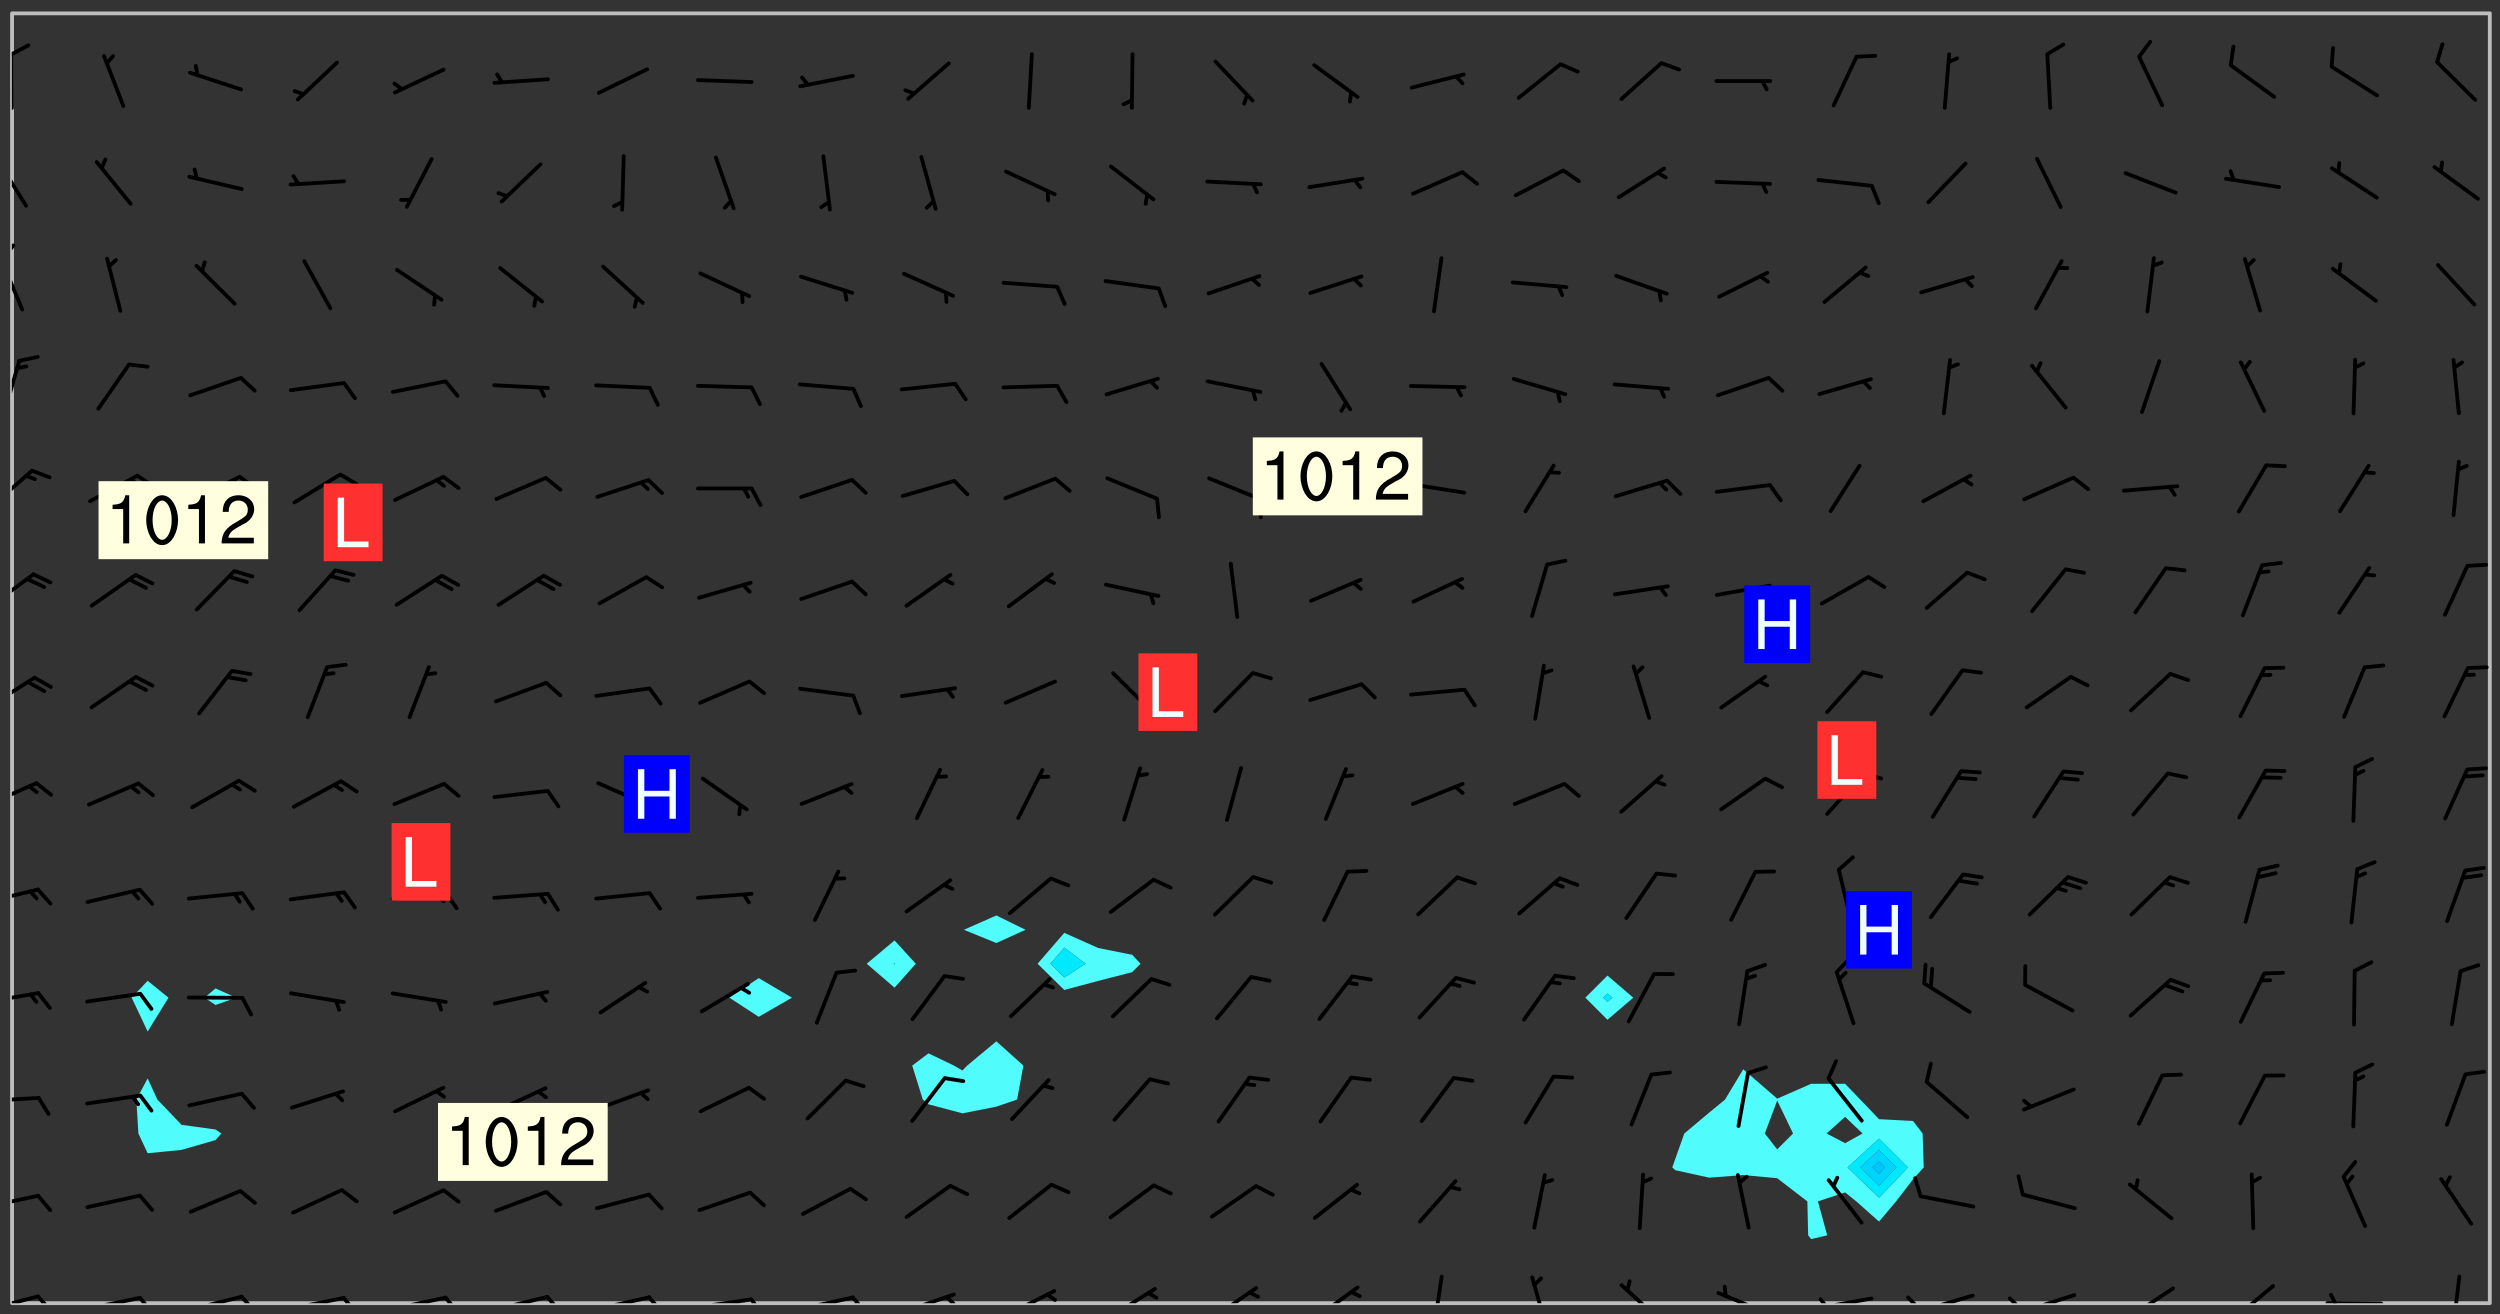 <svg xmlns="http://www.w3.org/2000/svg" role="img" xmlns:xlink="http://www.w3.org/1999/xlink" viewBox="142.45 309.95 326.84 171.84"><rect x="142.45" y="309.95" width="326.84" height="171.84" fill="#333333" stroke="none"/><defs><clipPath id="clip2"><path d="M 144 311.672 L 145 311.672 L 145 480.328 L 144 480.328 Z M 144 311.672"/></clipPath><clipPath id="clip3"><path d="M 144 311.672 L 468 311.672 L 468 480.328 L 144 480.328 Z M 144 311.672"/></clipPath><clipPath id="clip4"><path d="M 467 311.672 L 468 311.672 L 468 480.328 L 467 480.328 Z M 467 311.672"/></clipPath><clipPath id="clip5"><path d="M 144 479 L 148 479 L 148 480.328 L 144 480.328 Z M 144 479"/></clipPath><clipPath id="clip6"><path d="M 147 479 L 150 479 L 150 480.328 L 147 480.328 Z M 147 479"/></clipPath><clipPath id="clip7"><path d="M 153 479 L 162 479 L 162 480.328 L 153 480.328 Z M 153 479"/></clipPath><clipPath id="clip8"><path d="M 160 479 L 163 479 L 163 480.328 L 160 480.328 Z M 160 479"/></clipPath><clipPath id="clip9"><path d="M 166 479 L 175 479 L 175 480.328 L 166 480.328 Z M 166 479"/></clipPath><clipPath id="clip10"><path d="M 173 479 L 176 479 L 176 480.328 L 173 480.328 Z M 173 479"/></clipPath><clipPath id="clip11"><path d="M 180 479 L 188 479 L 188 480.328 L 180 480.328 Z M 180 479"/></clipPath><clipPath id="clip12"><path d="M 187 479 L 190 479 L 190 480.328 L 187 480.328 Z M 187 479"/></clipPath><clipPath id="clip13"><path d="M 193 479 L 201 479 L 201 480.328 L 193 480.328 Z M 193 479"/></clipPath><clipPath id="clip14"><path d="M 200 479 L 203 479 L 203 480.328 L 200 480.328 Z M 200 479"/></clipPath><clipPath id="clip15"><path d="M 206 479 L 215 479 L 215 480.328 L 206 480.328 Z M 206 479"/></clipPath><clipPath id="clip16"><path d="M 213 479 L 216 479 L 216 480.328 L 213 480.328 Z M 213 479"/></clipPath><clipPath id="clip17"><path d="M 220 479 L 228 479 L 228 480.328 L 220 480.328 Z M 220 479"/></clipPath><clipPath id="clip18"><path d="M 227 479 L 230 479 L 230 480.328 L 227 480.328 Z M 227 479"/></clipPath><clipPath id="clip19"><path d="M 233 479 L 241 479 L 241 480.328 L 233 480.328 Z M 233 479"/></clipPath><clipPath id="clip20"><path d="M 240 479 L 243 479 L 243 480.328 L 240 480.328 Z M 240 479"/></clipPath><clipPath id="clip21"><path d="M 246 479 L 255 479 L 255 480.328 L 246 480.328 Z M 246 479"/></clipPath><clipPath id="clip22"><path d="M 253 479 L 256 479 L 256 480.328 L 253 480.328 Z M 253 479"/></clipPath><clipPath id="clip23"><path d="M 260 478 L 268 478 L 268 480.328 L 260 480.328 Z M 260 478"/></clipPath><clipPath id="clip24"><path d="M 265 479 L 268 479 L 268 480.328 L 265 480.328 Z M 265 479"/></clipPath><clipPath id="clip25"><path d="M 273 478 L 281 478 L 281 480.328 L 273 480.328 Z M 273 478"/></clipPath><clipPath id="clip26"><path d="M 279 478 L 281 478 L 281 480.328 L 279 480.328 Z M 279 478"/></clipPath><clipPath id="clip27"><path d="M 287 478 L 294 478 L 294 480.328 L 287 480.328 Z M 287 478"/></clipPath><clipPath id="clip28"><path d="M 300 478 L 307 478 L 307 480.328 L 300 480.328 Z M 300 478"/></clipPath><clipPath id="clip29"><path d="M 314 478 L 321 478 L 321 480.328 L 314 480.328 Z M 314 478"/></clipPath><clipPath id="clip30"><path d="M 329 476 L 332 476 L 332 480.328 L 329 480.328 Z M 329 476"/></clipPath><clipPath id="clip31"><path d="M 342 476 L 345 476 L 345 480.328 L 342 480.328 Z M 342 476"/></clipPath><clipPath id="clip32"><path d="M 354 477 L 360 477 L 360 480.328 L 354 480.328 Z M 354 477"/></clipPath><clipPath id="clip33"><path d="M 366 478 L 374 478 L 374 480.328 L 366 480.328 Z M 366 478"/></clipPath><clipPath id="clip34"><path d="M 379 479 L 388 479 L 388 480.328 L 379 480.328 Z M 379 479"/></clipPath><clipPath id="clip35"><path d="M 380 479 L 382 479 L 382 480.328 L 380 480.328 Z M 380 479"/></clipPath><clipPath id="clip36"><path d="M 393 479 L 401 479 L 401 480.328 L 393 480.328 Z M 393 479"/></clipPath><clipPath id="clip37"><path d="M 391 479 L 394 479 L 394 480.328 L 391 480.328 Z M 391 479"/></clipPath><clipPath id="clip38"><path d="M 406 479 L 414 479 L 414 480.328 L 406 480.328 Z M 406 479"/></clipPath><clipPath id="clip39"><path d="M 404 479 L 408 479 L 408 480.328 L 404 480.328 Z M 404 479"/></clipPath><clipPath id="clip40"><path d="M 420 478 L 427 478 L 427 480.328 L 420 480.328 Z M 420 478"/></clipPath><clipPath id="clip41"><path d="M 418 480 L 421 480 L 421 480.328 L 418 480.328 Z M 418 480"/></clipPath><clipPath id="clip42"><path d="M 433 477 L 440 477 L 440 480.328 L 433 480.328 Z M 433 477"/></clipPath><clipPath id="clip43"><path d="M 446 480 L 455 480 L 455 480.328 L 446 480.328 Z M 446 480"/></clipPath><clipPath id="clip44"><path d="M 446 478 L 449 478 L 449 480.328 L 446 480.328 Z M 446 478"/></clipPath><clipPath id="clip45"><path d="M 462 476 L 465 476 L 465 480.328 L 462 480.328 Z M 462 476"/></clipPath><clipPath id="clip46"><path d="M 144 466 L 148 466 L 148 468 L 144 468 Z M 144 466"/></clipPath><clipPath id="clip47"><path d="M 144 453 L 148 453 L 148 455 L 144 455 Z M 144 453"/></clipPath><clipPath id="clip48"><path d="M 144 439 L 148 439 L 148 442 L 144 442 Z M 144 439"/></clipPath><clipPath id="clip49"><path d="M 144 425 L 148 425 L 148 429 L 144 429 Z M 144 425"/></clipPath><clipPath id="clip50"><path d="M 144 412 L 148 412 L 148 416 L 144 416 Z M 144 412"/></clipPath><clipPath id="clip51"><path d="M 144 398 L 148 398 L 148 403 L 144 403 Z M 144 398"/></clipPath><clipPath id="clip52"><path d="M 144 384 L 148 384 L 148 390 L 144 390 Z M 144 384"/></clipPath><clipPath id="clip53"><path d="M 144 371 L 147 371 L 147 377 L 144 377 Z M 144 371"/></clipPath><clipPath id="clip54"><path d="M 144 356 L 146 356 L 146 365 L 144 365 Z M 144 356"/></clipPath><clipPath id="clip55"><path d="M 144 343 L 146 343 L 146 351 L 144 351 Z M 144 343"/></clipPath><clipPath id="clip56"><path d="M 144 341 L 145 341 L 145 345 L 144 345 Z M 144 341"/></clipPath><clipPath id="clip57"><path d="M 144 330 L 147 330 L 147 338 L 144 338 Z M 144 330"/></clipPath><clipPath id="clip58"><path d="M 144 316 L 145 316 L 145 325 L 144 325 Z M 144 316"/></clipPath><clipPath id="clip59"><path d="M 144 315 L 147 315 L 147 318 L 144 318 Z M 144 315"/></clipPath><g id="surface1345" clip-path="url(#clip1)"><path fill="#fff" fill-opacity="0" fill-rule="evenodd" d="M 0 0 L 1000 0 L 1000 1000 L 0 1000 Z M 0 0"/><path fill="#d3d3d3" fill-opacity="0" fill-rule="evenodd" d="M162.152 355.867L161.918 356.16 161.977 356.395 162.094 356.566 162.27 356.801 162.562 357.148 162.676 357.207 162.793 357.035 162.852 356.801 163.027 356.625 163.492 356.449 164.191 356.449 164.426 356.742 164.715 357.559 164.773 357.734 164.949 357.965 165.301 358.199 166 358.898 166.172 359.074 166.406 359.422 166.641 359.832 166.93 360.414 167.34 360.879 167.57 361.113 167.805 361.289 167.922 361.52 168.098 361.812 168.27 362.977 168.27 363.211 168.328 363.5 168.387 363.617 168.504 363.734 168.852 364.145 168.969 364.316 169.145 364.492 169.32 364.727 169.438 364.898 169.609 365.25 169.668 365.484 169.902 365.891 170.137 365.832 169.961 366.008 169.902 366.938 169.32 366.938 169.086 366.824 168.738 366.938 168.621 367.055 168.562 367.348 168.504 367.523 168.387 367.695 167.922 367.988 167.863 368.223 167.805 368.336 167.805 368.98 167.863 369.152 167.863 369.562 167.922 369.621 167.922 370.027 167.98 370.434 168.098 370.609 168.156 370.668 168.387 371.309 168.328 371.602 168.328 372.301 168.27 372.883 168.27 373.117 168.211 373.348 168.156 373.699 168.156 375.621 168.211 375.738 168.637 375.738 168.27 375.855 168.246 376.207 169.137 377.375 170.879 377.914 172.219 378.273 172.219 378.812 172.309 379.621 172.844 380.336 174.363 380.605 175.254 380.52 175.344 381.684 175.879 381.863 177.039 381.684 179.094 380.699 180.254 380.336 182.133 380.16 183.828 379.98 183.648 380.699 182.133 380.785 180.883 380.875 180.078 381.145 179.004 381.953 179.273 382.672 179.809 383.57 179.629 384.195 179.363 385.004 179.629 386.082 180.254 386.98 181.059 387.16 182.309 386.98 182.043 387.703 182.141 388.207 182.195 388.5 182.195 388.672 182.254 388.965 182.254 389.371 182.43 389.488 182.781 389.605 183.188 389.605 183.48 389.43 183.594 389.312 183.652 389.195 183.77 388.965 183.828 388.789 184.18 388.324 184.41 388.148 184.586 388.09 184.762 388.148 184.82 388.324 184.938 389.312 184.992 389.781 185.051 389.953 185.168 390.188 185.344 390.246 186.16 390.305 186.449 390.305 186.566 390.539 186.625 390.945 186.684 391.297 186.684 392.402 186.801 392.695 186.918 393.043 187.207 393.742 187.383 394.094 187.965 394.848 188.316 395.023 188.488 395.082 188.957 395.316 189.598 395.781 189.945 396.016 190.238 396.191 190.531 396.246 190.762 396.309 191.578 396.656 191.871 396.832 191.984 397.004 192.336 397.355 192.453 397.531 192.977 398.172 192.977 398.461 193.035 398.812 193.035 399.16 193.094 399.512 193.152 399.801 193.27 399.859 193.441 399.918 193.617 399.918 194.199 400.152 194.375 400.27 194.551 400.559 194.727 400.793 194.84 401.027 195.133 401.258 195.25 401.375 195.25 401.785 195.309 401.84 195.598 402.074 195.832 402.191 195.891 402.309 196.008 402.48 196.066 402.598 196.297 402.832 196.355 403.008 196.59 403.066 196.707 403.125 196.59 403.238 196.531 403.355 196.531 403.473 196.414 403.766 196.297 404.055 196.297 404.637 196.473 404.754 196.59 404.812 196.648 404.93 196.766 405.047 196.879 405.105 197.055 405.453 197.113 405.805 197.172 406.211 197.172 406.387 197.113 406.562 196.996 407.262 196.996 407.434 197.113 407.609 197.406 407.902 197.812 407.902 197.988 408.02 198.105 408.191 198.223 408.484 198.223 408.719 197.695 408.719 197.465 408.484 197.23 408.484 197.055 408.543 196.996 409.242 197.055 409.59 197.172 409.766 197.348 410.176 197.465 410.406 197.754 410.875 197.93 410.93 198.453 410.93 198.688 410.988 199.445 411.629 199.504 411.922 199.504 412.156 199.562 412.215 199.793 412.562 199.793 412.914 199.676 413.086 199.676 413.379 199.969 413.668 200.262 413.844 200.434 413.902 200.727 414.078 201.02 414.195 201.602 414.602 201.891 414.836 202.184 415.012 202.402 415.172 202.418 415.184 202.648 415.359 203.289 415.883 203.465 416.117 203.582 416.293 203.758 416.469 203.871 416.641 203.871 417.281 203.988 417.457 204.457 417.574 205.039 417.691 205.273 417.75 205.504 417.863 205.797 417.98 205.91 418.039 206.496 418.391 206.785 418.562 206.961 418.625 207.137 418.68 207.312 418.738 208.012 419.09 208.301 419.266 208.535 419.32 208.824 419.496 209.059 419.613 209.699 420.02 209.992 420.137 210.164 420.195 210.398 420.254 210.809 420.312 211.039 420.371 211.273 420.488 211.332 420.66 210.922 420.836 211.391 420.895 211.449 421.188 211.562 421.422 211.738 421.477 211.973 421.535 212.148 421.594 212.555 421.711 213.195 421.945 213.312 422.117 213.371 422.352 213.371 422.527 213.312 422.645 213.254 423.051 213.488 423.285 213.605 423.344 213.953 423.461 214.594 423.691 214.77 423.809 215.059 423.926 215.234 424.102 215.469 424.566 216.051 425.672 216.227 425.848 216.574 426.023 216.75 426.141 217.102 426.258 218.148 426.781 218.383 426.84 218.848 426.953 219.141 427.012 219.605 427.188 220.363 427.77 220.598 428.004 220.945 428.469 221.121 428.645 221.41 428.879 222.227 429.578 222.52 429.754 222.809 430.043 223.102 430.219 223.395 430.508 224.09 431.148 224.266 431.324 224.559 431.559 224.848 431.793 225.316 432.082 225.957 432.664 226.305 432.898 226.539 433.191 226.887 433.539 227.238 434.004 228.172 434.996 228.52 435.402 228.637 435.578 228.871 435.637 228.984 435.754 229.629 435.93 229.859 436.043 230.094 436.102 230.387 436.277 230.617 436.395 231.551 437.094 231.957 437.5 232.191 437.676 232.598 437.852 232.832 437.969 233.648 438.316 233.996 438.551 234.23 438.668 234.523 438.957 234.754 439.074 235.512 439.426 235.863 439.598 236.094 439.656 236.387 439.773 236.621 439.832 237.492 440.008 238.309 440.008 238.777 440.238 238.949 440.297 239.824 440.996 240.289 441.113 240.582 441.172 240.758 441.23 240.988 441.289 241.457 441.348 241.805 441.406 242.156 441.465 242.562 441.523 242.855 441.523 243.027 441.582 243.027 441.812 243.203 441.988 243.496 441.988 243.844 442.047 244.195 442.105 244.895 442.223 245.535 442.223 246 441.988 246.293 441.812 246.465 441.695 246.875 441.523 247.164 441.348 248.098 440.883 248.566 440.59 249.09 440.297 249.555 440.125 250.02 439.949 251.07 439.484 251.359 439.367 251.77 439.25 252.059 439.133 252.586 438.957 254.102 438.258 254.684 437.91 254.973 437.852 255.266 437.793 255.613 437.676 256.488 437.445 256.84 437.328 256.953 437.328 257.188 437.27 258.062 437.035 258.297 436.977 259.109 436.977 259.461 436.918 260.277 436.801 260.449 436.742 260.801 436.688 261.094 436.629 261.324 436.57 262.141 436.395 262.316 436.336 262.664 436.336 262.898 436.277 263.363 436.16 264.121 435.988 264.355 435.93 264.703 435.93 265.113 435.812 265.402 435.754 266.688 435.695 266.977 435.695 267.387 435.637 267.617 435.578 267.793 435.578 268.668 435.461 269.074 435.461 269.484 435.344 269.832 435.344 270.184 435.23 271.055 435.172 272.805 435.172 273.852 435.461 274.262 435.578 274.551 435.695 274.902 435.812 275.191 435.93 276.242 436.102 276.531 436.16 276.824 436.16 277.117 436.219 277.289 436.277 277.699 436.336 277.871 436.395 277.988 436.453 278.105 436.453 278.223 436.512 278.574 436.57 278.688 436.57 279.098 436.637 281.02 437.031 282.945 437.426 284.465 437.875 286.16 438.594 288.305 439.398 289.91 438.68 291.34 437.875 292.5 436.797 293.75 436.348 296.785 435.629 298.66 435.27 300.805 433.922 303.039 432.668 305.539 431.41 307.234 430.961 309.02 430.781 310.18 430.512 310.805 431.051 312.145 430.781 312.859 429.793 313.844 428.449 314.289 428.27 315.094 427.91 316.969 427.371 318.754 426.922 320.004 426.652 321.164 426.562 322.863 426.473 324.824 426.203 326.074 426.113 326.613 426.113 327.238 426.023 328.129 426.023 330.273 425.844 332.684 425.664 335.273 425.574 336.969 425.754 338.578 425.844 340.008 426.203 341.168 426.922 343.043 427.91 344.203 429.438 344.469 430.152 345.098 430.242 345.453 431.141 345.988 431.68 346.523 433.207 347.598 433.566 348.133 433.566 347.328 434.102 347.418 435.809 348.133 438.504 349.023 439.309 349.918 440.297 350.633 441.555 352.418 442.094 353.938 441.914 354.293 443.258 355.902 442.453 356.883 441.914 357.152 442.184 357.469 441.969 357.688 441.824 358.488 442.273 358.938 441.914 359.293 441.914 359.828 441.645 360.367 440.926 360.902 440.656 361.527 439.668 362.688 440.117 363.527 440.488 364.922 441.105 366.617 440.926 368.223 440.926 370.008 441.016 370.188 439.309 370.723 437.965 371.527 438.234 372.02 439.082 372.422 439.488 372.332 440.027 372.332 440.387 373.047 440.836 373.758 440.566 375.188 440.566 375.547 441.555 375.992 442.812 376.707 444.156 377.957 444.785 379.652 445.414 380.367 445.234 380.547 444.695 381.527 444.605 381.977 444.965 382.062 446.223 381.797 446.852 381.262 447.031 381.262 447.57 381.977 448.555 382.242 449.094 383.227 450.082 384.027 451.16 383.762 451.52 383.672 452.418 383.047 454.75 382.691 456.816 382.602 458.609 382.422 459.328 382.332 459.867 382.332 461.305 381.352 463.188 380.992 464.895 380.457 465.793 379.652 466.961 379.387 467.5 381.441 468.754 381.527 469.113 381.172 469.652 381.082 469.473 381.082 470.281 381.172 471.719 380.727 472.434 379.652 472.527 379.387 473.242 379.922 474.141 380.727 474.859 381.887 475.668 383.227 475.938 383.672 476.297 383.316 476.746 381.527 476.656 380.277 476.207 379.562 475.488 378.938 475.398 378.762 478.988 378.574 480.297 467.934 480.297 467.934 311.703 412.664 311.703 412.664 360.785 413.426 360.91 416.715 361.453 418.738 364.289 418.738 367.043 421.09 367.375 423.438 367.707 427.488 367.707 426.109 371.867 424.086 372.574 422.062 373.277 421.52 373.621 418.926 375.238 418.738 375.355 416.715 373.277 415.984 370.535 413.312 368.457 411.938 364.957 411.871 364.875 409.914 362.203 412.664 360.785 412.664 311.703 294.422 311.703 294.422 403.117 294.539 403.148 294.672 403.16 294.746 403.234 294.852 403.281 294.941 403.34 295.027 403.398 295.117 403.457 295.414 403.754 295.473 403.844 295.504 403.961 295.531 404.078 295.547 404.215 295.516 404.332 295.457 404.422 295.398 404.508 295.355 404.613 295.309 404.715 295.281 404.836 295.281 404.98 295.457 405.25 295.605 405.398 295.68 405.484 295.754 405.559 295.797 405.664 295.859 405.754 295.918 405.84 295.961 405.945 296.02 406.035 296.066 406.137 296.109 406.242 296.168 406.328 296.285 406.508 296.359 406.582 296.422 406.668 296.48 406.758 296.523 406.863 296.582 406.953 296.641 407.039 296.703 407.129 296.762 407.219 296.805 407.32 296.922 407.5 296.996 407.574 297.055 407.66 297.129 407.734 297.219 407.793 297.324 407.84 297.473 407.84 297.605 407.824 297.738 407.84 297.84 407.793 297.914 407.719 297.961 407.617 297.945 407.484 297.945 407.336 297.898 407.23 297.871 407.113 297.824 407.012 297.797 406.891 297.754 406.789 297.691 406.699 297.648 406.598 297.605 406.492 297.574 406.375 297.559 406.242 297.547 406.105 297.633 406.047 297.691 405.961 297.812 405.93 297.855 406.035 297.871 406.168 297.871 406.285 297.93 406.387 297.988 406.477 298.078 406.535 298.227 406.684 298.285 406.773 298.328 406.879 298.316 406.98 298.402 407.039 298.508 407.086 298.594 407.145 298.684 407.203 298.758 407.277 298.641 407.305 298.535 407.352 298.449 407.41 298.375 407.484 298.316 407.574 298.254 407.66 298.227 407.781 298.18 407.883 298.137 407.988 298.105 408.105 298.094 408.238 298.078 408.371 298.078 408.52 298.105 408.637 298.152 408.742 298.195 408.844 298.254 408.934 298.328 409.008 298.418 409.066 298.492 409.141 298.582 409.199 298.641 409.289 298.684 409.395 298.73 409.496 298.848 409.527 298.98 409.543 299.129 409.543 299.246 409.512 299.352 409.555 299.395 409.66 299.441 409.762 299.469 409.883 299.5 410 299.527 410.117 299.559 410.238 299.586 410.355 299.691 410.398 299.793 410.445 299.926 410.43 300.074 410.578 300.137 410.664 300.211 410.738 300.281 410.812 300.371 410.875 300.477 410.918 300.578 410.961 300.695 410.992 300.832 411.008 300.949 410.977 301.023 410.902 301.051 410.785 301.039 410.652 301.008 410.531 300.98 410.414 301.023 410.309 301.141 410.309 301.23 410.371 301.348 410.398 301.496 410.398 301.629 410.414 301.777 410.414 301.91 410.43 302.043 410.414 302.191 410.414 302.324 410.398 302.457 410.387 302.594 410.398 302.711 410.371 302.844 410.355 303.035 410.297 302.977 410.473 302.961 410.605 302.934 410.727 302.918 410.859 302.859 410.945 302.727 410.961 302.621 411.008 302.516 411.051 302.398 411.082 302.281 411.109 302.016 411.141 301.867 411.141 301.734 411.156 301.66 411.23 301.719 411.316 301.867 411.465 301.984 411.645 302.059 411.715 302.148 411.777 302.238 411.836 302.324 411.895 302.414 411.953 302.516 411.996 302.621 412.059 302.727 412.102 302.812 412.16 302.918 412.207 303.02 412.25 303.199 412.367 303.258 412.457 303.215 412.559 303.168 412.664 303.184 412.797 303.406 413.02 303.465 413.109 303.508 413.211 303.539 413.332 303.582 413.434 303.598 413.566 303.629 413.684 303.641 413.82 303.672 413.938 303.82 414.086 303.922 414.129 304.027 414.172 304.145 414.203 304.277 414.219 304.414 414.234 304.531 414.234 304.648 414.203 304.738 414.145 304.781 414.039 304.828 413.938 304.871 413.832 304.902 413.715 304.914 413.582 304.914 413.434 304.902 413.301 304.887 413.168 304.855 413.051 304.812 412.945 304.766 412.84 304.723 412.738 304.68 412.633 304.664 412.5 304.68 412.367 304.707 412.25 304.738 412.133 304.766 412.012 304.812 411.91 304.902 411.852 304.988 411.789 305.062 411.715 305.152 411.656 305.375 411.434 305.434 411.348 305.508 411.273 305.625 411.094 305.684 411.008 305.684 410.859 305.609 410.785 305.508 410.738 305.402 410.695 305.301 410.652 305.242 410.562 305.195 410.457 305.168 410.34 305.258 410.281 305.375 410.25 305.477 410.207 305.656 410.09 305.805 409.941 305.816 409.809 305.805 409.703 305.715 409.645 305.582 409.66 305.434 409.66 305.301 409.676 305.168 409.66 305.047 409.629 304.961 409.57 304.887 409.496 304.828 409.406 304.766 409.32 304.648 409.141 304.59 409.055 304.621 408.934 304.707 408.875 304.828 408.844 304.887 408.758 304.887 408.637 304.855 408.52 304.797 408.43 304.738 408.344 304.691 408.238 304.664 408.121 304.648 407.988 304.707 407.898 304.781 407.824 304.871 407.766 304.988 407.586 305.062 407.512 305.121 407.426 305.27 407.277 305.391 407.246 305.523 407.23 305.656 407.246 305.73 407.32 305.773 407.426 305.789 407.559 305.758 407.676 305.641 407.707 305.508 407.719 305.359 407.867 305.316 407.973 305.27 408.074 305.242 408.195 305.211 408.312 305.211 408.461 305.242 408.578 305.285 408.684 305.344 408.773 305.418 408.844 305.492 408.918 305.609 408.949 305.73 408.977 305.848 408.949 305.98 408.934 306.098 408.934 306.188 408.992 306.262 409.066 306.309 409.172 306.367 409.258 306.469 409.305 306.602 409.32 306.707 409.363 306.793 409.422 306.781 409.527 306.707 409.602 306.527 409.719 306.469 409.809 306.379 409.867 306.309 409.941 306.234 410.016 306.172 410.105 306.145 410.223 306.129 410.355 306.145 410.488 306.129 410.621 306.129 410.77 306.145 410.902 306.172 411.02 306.203 411.141 306.277 411.215 306.367 411.273 306.453 411.332 306.543 411.391 306.66 411.422 306.66 411.508 306.559 411.555 306.469 411.613 306.203 411.645 306.086 411.672 305.938 411.672 305.832 411.715 305.73 411.762 305.672 411.852 305.609 412.086 305.598 412.219 305.566 412.34 305.551 412.473 305.551 412.766 305.539 412.898 305.551 413.035 305.566 413.168 305.699 413.184 305.832 413.195 305.953 413.227 306.039 413.285 306.113 413.359 306.16 413.465 306.203 413.566 306.219 413.699 306.219 414.145 306.203 414.277 306.203 414.723 306.234 414.988 306.262 415.105 306.277 415.238 306.309 415.355 306.395 415.566 306.426 415.832 306.426 415.98 306.395 416.098 306.367 416.215 306.336 416.336 306.309 416.453 306.277 416.57 306.246 416.691 306.234 416.824 306.219 416.957 306.309 417.016 306.426 416.984 306.527 417 306.574 417.105 306.543 417.371 306.543 417.812 306.5 417.918 306.453 418.023 306.41 418.125 306.367 418.23 306.309 418.316 306.277 418.438 306.234 418.555 306.203 418.672 306.188 418.805 306.203 418.938 306.262 419.027 306.367 419.074 306.453 419.133 306.512 419.219 306.5 419.355 306.469 419.473 306.426 419.574 306.426 420.02 306.41 420.152 306.41 420.301 306.379 420.418 306.336 420.523 306.309 420.641 306.262 420.746 306.219 420.848 306.188 420.969 306.16 421.086 306.129 421.219 306.098 421.336 306.07 421.453 306.027 421.559 305.996 421.676 305.965 421.797 305.953 421.93 305.938 422.062 305.938 422.359 305.965 422.477 305.965 422.625 306.012 423.023 306.039 423.141 306.098 423.23 306.219 423.262 306.367 423.262 306.5 423.246 306.559 423.336 306.559 423.453 306.5 423.543 306.41 423.602 306.309 423.645 306.203 423.691 306.113 423.75 306.027 423.809 305.891 423.824 305.773 423.793 305.641 423.777 305.539 423.824 305.477 423.91 305.465 424.047 305.449 424.18 305.418 424.297 305.391 424.414 305.375 424.547 305.344 424.668 305.344 424.965 305.359 425.098 305.391 425.215 305.391 425.363 305.402 425.496 305.402 425.645 305.375 425.762 305.328 425.863 305.301 425.984 305.27 426.102 305.211 426.191 305.137 426.266 305.035 426.309 304.93 426.355 304.812 426.383 304.691 426.414 304.59 426.367 304.648 426.281 304.754 426.234 304.781 426.117 304.812 426 304.84 425.879 304.871 425.762 304.871 425.613 304.887 425.48 304.855 425.363 304.812 425.258 304.707 425.273 304.633 425.348 304.531 425.391 304.441 425.453 304.367 425.527 304.324 425.629 304.309 425.762 304.277 425.879 304.25 426 304.219 426.117 304.191 426.234 304.16 426.355 304.133 426.473 304.102 426.59 304.059 426.695 303.969 426.754 303.879 426.754 303.762 426.723 303.73 426.637 303.746 426.5 303.715 426.383 303.715 426.234 303.703 426.102 303.703 425.953 303.641 425.719 303.613 425.598 303.57 425.496 303.523 425.391 303.465 425.305 303.406 425.215 303.363 425.109 303.301 425.023 303.152 424.875 303.082 424.801 302.977 424.754 302.871 424.711 302.77 424.668 302.473 424.371 302.383 424.297 302.297 424.238 302.191 424.195 302.102 424.133 302.016 424.074 301.91 424.031 301.82 423.973 301.734 423.91 301.66 423.84 301.555 423.793 301.469 423.734 301.363 423.691 301.273 423.629 301.172 423.586 301.066 423.543 300.98 423.484 300.875 423.438 300.77 423.395 300.668 423.348 300.578 423.289 300.477 423.246 300.371 423.203 300.281 423.141 300.164 423.113 300.031 423.098 299.898 423.113 299.75 423.113 299.617 423.129 299.5 423.098 299.41 423.039 299.336 422.965 299.246 422.906 299.145 422.859 298.996 422.859 298.875 422.832 298.773 422.789 298.699 422.715 298.582 422.535 298.492 422.477 298.391 422.434 298.301 422.371 298.195 422.328 298.105 422.27 298.02 422.211 297.914 422.164 297.855 422.078 297.797 421.988 297.754 421.883 297.707 421.781 297.633 421.707 297.547 421.648 297.473 421.574 297.383 421.516 297.16 421.293 297.117 421.188 297.086 420.922 297.191 420.879 297.336 420.879 297.441 420.922 297.516 420.996 297.605 421.055 297.691 421.113 297.797 421.16 297.887 421.219 298.035 421.367 298.105 421.441 298.254 421.59 298.316 421.676 298.391 421.75 298.477 421.809 298.551 421.883 298.641 421.945 298.73 422.004 298.816 422.062 299.086 422.238 299.188 422.285 299.293 422.328 299.395 422.371 299.441 422.297 299.5 422.211 299.574 422.137 299.645 422.062 299.75 422.105 299.824 422.18 299.883 422.27 299.926 422.371 299.973 422.477 300.016 422.582 300.137 422.609 300.254 422.582 300.328 422.492 300.371 422.387 300.43 422.297 300.504 422.223 300.609 422.18 300.727 422.152 300.859 422.164 300.949 422.223 301.098 422.371 301.156 422.461 301.199 422.566 301.246 422.668 301.289 422.773 301.332 422.875 301.438 422.922 301.543 422.965 301.676 422.98 301.762 422.922 301.82 422.832 301.895 422.758 302 422.715 302.117 422.742 302.223 422.789 302.324 422.832 302.43 422.875 302.531 422.922 302.711 423.039 302.711 423.156 302.695 423.289 302.711 423.422 302.727 423.559 302.785 423.645 302.887 423.691 303.008 423.719 303.125 423.75 303.273 423.75 303.391 423.719 303.449 423.629 303.629 423.512 303.688 423.422 303.762 423.348 303.82 423.262 303.938 423.082 304.117 422.965 304.234 422.996 304.324 423.055 304.367 423.129 304.352 423.262 304.352 423.379 304.441 423.438 304.59 423.438 304.723 423.422 304.855 423.41 305.121 423.379 305.227 423.336 305.344 423.305 305.465 423.277 305.539 423.203 305.609 423.129 305.672 423.039 305.656 422.934 305.609 422.832 305.508 422.789 305.402 422.773 305.285 422.801 305.02 422.832 304.871 422.832 304.797 422.758 304.707 422.699 304.59 422.668 304.473 422.641 304.34 422.625 304.191 422.625 304.059 422.641 303.762 422.641 303.656 422.594 303.508 422.445 303.465 422.344 303.406 422.254 303.629 422.031 303.715 421.973 303.82 421.93 303.938 421.898 304.07 421.883 304.203 421.898 304.34 421.914 304.441 421.957 304.574 421.945 304.664 421.883 304.766 421.84 304.828 421.75 304.781 421.648 304.691 421.59 304.574 421.559 304.473 421.516 304.414 421.426 304.352 421.336 304.352 421.219 304.367 421.086 304.473 421.039 304.547 420.969 304.547 420.848 304.457 420.789 304.426 420.672 304.516 420.613 304.59 420.539 304.633 420.434 304.691 420.344 304.738 420.242 304.754 420.109 304.754 419.961 304.707 419.855 304.664 419.754 304.574 419.695 304.441 419.68 304.34 419.637 304.203 419.621 304.086 419.59 303.641 419.59 303.508 419.574 303.375 419.562 303.242 419.547 303.125 419.516 302.977 419.516 302.844 419.5 302.711 419.488 302.445 419.457 302.324 419.414 302.238 419.355 302.164 419.281 302.164 419.133 302.176 419 302.281 418.953 302.383 418.91 302.516 418.895 302.668 418.895 302.801 418.879 303.094 418.879 303.215 418.91 303.316 418.953 303.406 419.012 303.641 419.074 303.762 419.027 303.852 418.969 303.953 418.926 304.086 418.91 304.191 418.953 304.293 419 304.426 419.012 304.547 418.984 304.691 418.984 304.812 418.953 304.93 418.926 305.035 418.879 305.109 418.805 305.195 418.746 305.344 418.598 305.402 418.512 305.449 418.406 305.477 418.289 305.492 418.184 305.391 418.141 305.301 418.082 305.184 418.051 305.078 418.008 304.988 417.945 304.914 417.859 304.84 417.785 304.738 417.742 304.633 417.695 304.531 417.652 304.473 417.562 304.426 417.461 304.34 417.25 304.277 417.164 304.219 417.074 304.145 417 304.059 416.941 303.789 416.941 303.672 416.973 303.582 417.031 303.48 417.074 303.348 417.09 303.242 417.074 303.215 416.957 303.152 416.867 303.035 416.836 302.934 416.793 302.785 416.645 302.754 416.527 302.738 416.422 302.812 416.348 302.992 416.23 303.109 416.203 303.227 416.172 303.363 416.188 303.465 416.23 303.57 416.273 303.672 416.32 303.777 416.363 303.895 416.395 304.027 416.41 304.145 416.438 304.277 416.453 304.383 416.438 304.473 416.379 304.398 416.305 304.293 416.262 304.219 416.188 304.145 416.098 303.996 415.949 303.91 415.891 303.82 415.832 303.746 415.758 303.656 415.699 303.555 415.652 303.434 415.625 303.332 415.578 303.227 415.535 303.109 415.504 303.008 415.461 302.887 415.43 302.738 415.43 302.621 415.461 302.516 415.504 302.43 415.566 302.25 415.684 302.164 415.742 302.074 415.801 301.969 415.848 301.883 415.906 301.777 415.949 301.676 415.992 301.57 416.039 301.496 416.113 301.438 416.203 301.379 416.289 301.332 416.395 301.273 416.48 301.199 416.555 301.066 416.543 300.949 416.512 300.832 416.512 300.758 416.586 300.668 416.645 300.594 416.719 300.504 416.777 300.418 416.836 300.312 416.883 300.211 416.926 300.074 416.941 299.973 416.898 299.824 416.75 299.719 416.703 299.633 416.703 299.527 416.75 299.426 416.793 299.305 416.824 299.188 416.793 299.113 416.719 299.113 416.602 299.145 416.48 299.219 416.41 299.277 416.32 299.352 416.246 299.469 416.215 299.574 416.172 299.867 416.172 300 416.156 300.137 416.141 300.238 416.098 300.328 416.039 300.43 415.992 300.52 415.934 300.652 415.922 300.742 415.98 300.875 415.992 300.965 415.934 301.051 415.875 301.156 415.832 301.246 415.773 301.332 415.711 301.422 415.652 301.57 415.504 301.629 415.418 301.688 415.328 301.793 415.285 301.926 415.27 302.043 415.297 302.164 415.328 302.223 415.27 302.281 415.18 302.312 414.914 302.34 414.797 302.445 414.809 302.578 414.824 302.68 414.781 302.77 414.723 302.828 414.633 302.902 414.559 302.961 414.469 303.008 414.367 303.02 414.234 303.008 414.102 302.961 413.996 302.812 413.848 302.754 413.758 302.695 413.672 302.652 413.566 302.652 413.121 302.668 412.988 302.668 412.84 302.68 412.707 302.621 412.648 302.531 412.707 302.43 412.664 302.25 412.547 302.164 412.488 302.102 412.398 302.043 412.309 301.969 412.234 301.883 412.176 301.762 412.207 301.66 412.219 301.555 412.266 301.469 412.324 301.363 412.367 301.215 412.516 301.125 412.574 301.039 412.633 300.949 412.695 300.844 412.738 300.711 412.754 300.711 412.633 300.816 412.59 300.934 412.559 301.008 412.488 301.051 412.383 301.051 412.234 301.023 412.117 300.875 411.969 300.742 411.953 300.594 411.953 300.477 411.984 300.371 412.027 300.27 412.07 300.18 412.133 300.062 412.16 299.988 412.086 300 411.953 299.957 411.852 299.914 411.746 299.824 411.688 299.707 411.715 299.586 411.746 299.469 411.777 299.367 411.82 299.246 411.852 299.145 411.895 299.039 411.938 298.949 411.996 298.848 412.012 298.848 411.895 298.863 411.762 298.805 411.672 298.73 411.715 298.582 411.863 298.523 411.953 298.449 412.027 298.402 412.133 298.359 412.234 298.285 412.309 298.227 412.398 298.152 412.473 298.094 412.559 298.02 412.633 297.93 412.695 297.855 412.766 297.781 412.84 297.68 412.855 297.547 412.871 297.441 412.828 297.441 412.707 297.59 412.559 297.633 412.457 297.691 412.367 297.738 412.266 297.781 412.16 297.84 412.07 297.871 411.953 297.914 411.852 297.945 411.73 297.973 411.613 298.02 411.508 298.062 411.406 298.105 411.301 298.18 411.23 298.27 411.168 298.359 411.109 298.461 411.066 298.758 411.066 299.023 411.035 299.129 410.992 299.055 410.918 298.938 410.887 298.832 410.844 298.742 410.785 298.641 410.738 298.551 410.68 298.449 410.637 298.344 410.594 298.254 410.531 298.168 410.473 298.062 410.43 297.961 410.387 297.84 410.355 297.723 410.324 297.621 410.281 297.5 410.25 297.398 410.207 297.309 410.148 297.266 410.043 297.25 409.91 297.352 409.867 297.484 409.852 297.621 409.867 297.754 409.852 297.855 409.809 297.914 409.719 297.93 409.613 297.84 409.555 297.766 409.48 297.664 409.438 297.574 409.379 297.426 409.23 297.383 409.125 297.367 408.992 297.367 408.699 297.309 408.609 297.219 408.551 297.145 408.477 297.102 408.371 297.07 408.254 297.012 408.164 296.938 408.09 296.82 408.062 296.746 407.988 296.656 407.93 296.566 407.867 296.48 407.809 296.406 407.734 296.348 407.648 296.301 407.543 296.215 407.484 296.066 407.336 295.871 407.277 295.738 407.293 295.637 407.336 295.562 407.41 295.516 407.512 295.473 407.617 295.414 407.707 295.355 407.793 295.059 408.09 294.969 408.148 294.883 408.148 294.82 408.062 294.777 407.957 294.809 407.84 294.867 407.75 294.895 407.633 294.883 407.5 294.793 407.438 294.688 407.484 294.57 407.512 294.453 407.543 294.184 407.719 294.082 407.766 293.965 407.793 293.859 407.84 293.77 407.898 293.668 407.941 293.609 407.855 293.562 407.75 293.578 407.617 293.625 407.512 293.695 407.438 293.77 407.367 293.828 407.277 293.828 407.129 293.785 407.023 293.547 407.023 293.445 407.07 293.414 407.188 293.387 407.305 293.355 407.426 293.281 407.469 293.148 407.484 293.074 407.438 293.031 407.336 292.988 407.23 292.941 407.129 292.898 407.023 292.777 407.055 292.676 407.098 292.543 407.113 292.426 407.145 292.32 407.188 292.23 407.246 292.129 407.293 292.008 407.32 291.875 407.336 291.773 407.293 291.715 407.203 291.668 407.098 291.625 406.996 291.582 406.891 291.582 406.773 291.641 406.684 291.727 406.625 291.906 406.508 292.008 406.461 292.113 406.418 292.219 406.359 292.32 406.316 292.41 406.254 292.512 406.211 292.617 406.152 292.719 406.105 292.809 406.047 292.914 406.004 293.016 405.961 293.105 405.898 293.207 405.855 293.344 405.84 293.461 405.871 293.562 405.914 293.684 405.945 293.785 405.988 293.891 406.035 293.992 406.078 294.098 406.121 294.199 406.168 294.305 406.211 294.406 406.254 294.512 406.301 294.598 406.359 294.703 406.402 294.82 406.434 294.926 406.477 295.027 406.523 295.117 406.582 295.223 406.625 295.324 406.668 295.43 406.715 295.547 406.742 295.648 406.789 295.77 406.816 295.918 406.816 296.004 406.758 296.02 406.656 296.078 406.566 296.051 406.449 295.977 406.375 295.859 406.195 295.785 406.121 295.695 406.047 295.516 405.93 295.43 405.871 295.324 405.828 295.223 405.781 294.953 405.605 294.895 405.516 294.82 405.441 294.762 405.352 294.719 405.25 294.688 405.133 294.672 404.996 294.672 404.434 294.66 404.301 294.645 404.168 294.613 404.051 294.598 403.918 294.586 403.785 294.555 403.664 294.332 403.441 294.273 403.355 294.258 403.25 294.289 403.133 294.422 403.117 294.422 311.703 172.992 311.703 172.992 313.156 172.934 313.391 172.582 314.441 172.41 314.965 172.293 315.312 172.117 315.723 172 315.895 171.766 316.188 171.535 316.246 171.184 316.246 171.066 316.305 170.836 316.711 170.836 317.004 170.953 317.18 171.184 317.41 171.301 317.645 171.941 318.402 172.234 318.867 172.41 319.102 172.641 319.453 172.875 319.801 173.516 320.617 173.691 321.082 173.863 321.492 173.98 322.188 174.156 322.656 174.273 324.055 174.332 324.52 174.332 325.395 174.449 326.441 174.449 331.223 174.391 331.688 174.039 332.969 173.863 333.492 173.75 333.902 173.398 334.832 172.934 336 172.699 336.582 172.582 336.758 172.41 337.105 172.234 337.512 171.883 338.328 171.824 338.621 171.711 338.914 171.594 339.203 171.535 339.379 171.418 340.254 171.359 340.66 171.301 340.777 171.242 340.953 171.184 341.125 170.953 341.652 170.836 341.824 170.836 342.059 170.719 342.293 170.66 342.465 170.484 343.051 170.484 343.34 170.426 343.516 170.426 343.809 170.367 343.922 170.309 344.449 170.309 344.621 170.254 344.855 170.254 347.477 170.078 348.293 169.961 348.469 169.785 348.703 169.668 348.875 169.555 349.109 168.969 350.043 168.738 350.332 168.445 350.797 168.27 351.031 167.98 351.383 167.629 352.082 167.516 352.312 167.34 352.723 167.164 352.953 166.758 353.48 165.941 354.18 165.648 354.352 165.359 354.586 165.184 354.703 165.008 354.879 164.484 355.285 163.957 355.461 163.785 355.637 163.551 355.691 162.91 355.867 162.152 355.867M174.363 386.891L173.289 387.34 173.648 388.234 174.898 387.52 175.344 386.98 174.363 386.891"/><path fill="#d3d3d3" fill-opacity="0" fill-rule="evenodd" d="M201.508 416.598L200.613 416.598 201.062 417.227 202.043 417.586 202.848 417.496 203.293 416.508 203.117 416.598 202.402 416.242 201.508 416.598M356.129 475.668L356.07 475.145 356.07 474.852 356.184 474.559 356.242 474.328 356.711 473.859 356.824 473.859 356.941 473.746 357.059 473.688 357.234 473.688 357.469 473.629 357.816 473.629 358.051 473.688 358.168 473.746 358.398 473.918 358.457 474.094 358.574 474.676 358.574 474.969 358.457 475.145 358.285 475.434 358.109 475.609 357.582 476.133 357.352 476.367 357.234 476.426 357.059 476.426 356.941 476.367 356.535 476.074 356.359 475.957 356.242 475.898 356.184 475.785 356.129 475.668M362.77 464.711L362.711 464.539 362.711 463.43 362.77 463.258 362.945 463.199 363.117 463.141 363.293 463.141 363.527 463.082 363.645 463.141 363.703 463.84 363.645 464.012 363.527 464.188 363.41 464.246 363.176 464.77 363.062 464.828 362.828 464.828 362.77 464.711M372.383 450.32L372.266 450.145 372.266 449.445 372.559 448.57 372.676 448.398 372.852 448.047 372.965 447.816 373.082 447.523 373.434 446.766 373.551 446.535 373.723 446.301 373.898 446.301 374.016 446.242 374.656 446.242 374.773 446.301 375.008 446.535 375.18 446.648 375.531 446.941 375.648 447.059 375.762 447.234 375.762 447.348 375.879 447.406 375.996 447.523 375.996 448.223 375.938 448.398 375.938 448.629 375.879 448.805 375.531 449.855 375.414 450.086 375.297 450.32 375.18 450.379 374.949 450.613 374.309 450.902 373.434 450.902 373.023 450.785 372.383 450.32"/><path fill="none" stroke="#bebebe" stroke-linecap="round" stroke-linejoin="round" stroke-miterlimit="10" stroke-width=".5" d="M 431.957 354.305 L 108.027 354.305 L 108.027 185.68 L 431.957 185.68 L 431.957 354.305" transform="matrix(1 0 0 -1 36 666)"/><g clip-path="url(#clip2)"><path fill="#fff" fill-opacity="0" fill-rule="evenodd" d="M 144 475.891 L 144 480.328 L 144.004 480.328 L 144 480.328 L 144 311.672 L 144.004 311.672 L 144 311.672 L 144 475.891"/></g><g clip-path="url(#clip3)"><path fill="#fff" fill-opacity="0" fill-rule="evenodd" d="M 144.004 480.328 L 144.004 311.672 L 161.754 311.672 L 161.754 438.176 L 159.664 440.383 L 161.754 444.809 L 161.754 450.941 L 160.273 453.699 L 160.543 458.137 L 161.754 460.719 L 166.191 460.281 L 170.629 459 L 171.387 458.137 L 170.629 457.617 L 166.191 457.008 L 163.02 453.699 L 161.754 450.941 L 161.754 444.809 L 164.477 440.383 L 161.754 438.176 L 161.754 311.672 L 170.629 311.672 L 170.629 439.172 L 169.191 440.383 L 170.629 441.336 L 173.328 440.383 L 170.629 439.172 L 170.629 311.672 L 241.645 311.672 L 241.645 437.824 L 237.801 440.383 L 241.645 442.883 L 245.988 440.383 L 241.645 437.824 L 241.645 311.672 L 259.398 311.672 L 259.398 432.898 L 255.762 435.945 L 259.398 439.074 L 262.176 435.945 L 259.398 432.898 L 259.398 311.672 L 272.711 311.672 L 272.711 429.633 L 268.461 431.508 L 272.711 433.238 L 272.711 446.086 L 268.895 449.262 L 268.273 449.902 L 267.176 449.262 L 263.836 447.66 L 261.711 449.262 L 263.09 453.699 L 263.836 454.324 L 268.273 455.504 L 272.711 454.629 L 275.422 453.699 L 276.242 449.262 L 272.711 446.086 L 272.711 433.238 L 276.523 431.508 L 272.711 429.633 L 272.711 311.672 L 281.59 311.672 L 281.59 431.91 L 278.098 435.945 L 281.59 439.375 L 286.027 438.191 L 290.465 437.047 L 291.555 435.945 L 290.465 434.773 L 286.027 433.887 L 281.59 431.91 L 281.59 311.672 L 352.602 311.672 L 352.602 437.492 L 349.715 440.383 L 352.602 443.273 L 355.977 440.383 L 352.602 437.492 L 352.602 311.672 L 370.355 311.672 L 370.355 449.746 L 367.977 453.699 L 365.918 455.395 L 362.648 458.137 L 361.48 461.43 L 361.078 462.574 L 361.48 462.941 L 365.918 463.914 L 370.355 463.574 L 374.793 463.984 L 378.738 467.016 L 378.84 471.453 L 379.234 471.941 L 381.332 471.453 L 380.117 467.016 L 383.672 465.84 L 385.133 467.016 L 388.109 469.656 L 390.332 467.016 L 392.547 464.137 L 393.953 462.574 L 393.805 458.137 L 392.547 456.5 L 388.109 456.27 L 385.648 453.699 L 383.672 451.641 L 379.234 451.641 L 374.793 453.586 L 370.355 449.746 L 370.355 311.672 L 467.996 311.672 L 467.996 480.328 L 144.004 480.328"/></g><path fill="#50fcfc" fill-rule="evenodd" d="M161.754 444.809L159.664 440.383 161.754 438.176 164.477 440.383 161.754 444.809M160.543 458.137L160.273 453.699 161.754 450.941 163.02 453.699 166.191 457.008 170.629 457.617 171.387 458.137 170.629 459 166.191 460.281 161.754 460.719 160.543 458.137M170.629 441.336L169.191 440.383 170.629 439.172 173.328 440.383 170.629 441.336M241.645 442.883L237.801 440.383 241.645 437.824 245.988 440.383 241.645 442.883M259.398 439.074L255.762 435.945 259.398 432.898 259.398 435.859 259.297 435.945 259.398 436.031 259.477 435.945 259.398 435.859 259.398 432.898 262.176 435.945 259.398 439.074"/><path fill="#00e8fc" fill-rule="evenodd" d="M 259.398 436.031 L 259.297 435.945 L 259.398 435.859 L 259.477 435.945 L 259.398 436.031"/><path fill="#50fcfc" fill-rule="evenodd" d="M263.09 453.699L261.711 449.262 263.836 447.66 267.176 449.262 268.273 449.902 268.895 449.262 272.711 446.086 276.242 449.262 275.422 453.699 272.711 454.629 268.273 455.504 263.836 454.324 263.09 453.699M272.711 433.238L268.461 431.508 272.711 429.633 276.523 431.508 272.711 433.238M281.59 439.375L278.098 435.945 281.59 431.91 281.59 433.844 279.77 435.945 281.59 437.734 284.371 435.945 281.59 433.844 281.59 431.91 286.027 433.887 290.465 434.773 291.555 435.945 290.465 437.047 286.027 438.191 281.59 439.375"/><path fill="#00e8fc" fill-rule="evenodd" d="M 281.59 437.734 L 279.77 435.945 L 281.59 433.844 L 284.371 435.945 L 281.59 437.734"/><path fill="#50fcfc" fill-rule="evenodd" d="M 352.602 443.273 L 349.715 440.383 L 352.602 437.492 L 352.602 439.828 L 352.047 440.383 L 352.602 440.938 L 353.25 440.383 L 352.602 439.828 L 352.602 437.492 L 355.977 440.383 L 352.602 443.273"/><path fill="#00e8fc" fill-rule="evenodd" d="M 352.602 440.938 L 352.047 440.383 L 352.602 439.828 L 353.25 440.383 L 352.602 440.938"/><path fill="#50fcfc" fill-rule="evenodd" d="M 361.48 462.941 L 361.078 462.574 L 361.48 461.43 L 362.648 458.137 L 365.918 455.395 L 367.977 453.699 L 370.355 449.746 L 374.793 453.586 L 374.793 453.832 L 373.172 458.137 L 374.793 460.215 L 376.867 458.137 L 374.793 453.832 L 374.793 453.586 L 379.234 451.641 L 383.672 451.641 L 383.672 455.965 L 381.25 458.137 L 383.672 459.402 L 385.957 458.137 L 383.672 455.965 L 383.672 451.641 L 385.648 453.699 L 388.109 456.27 L 388.109 458.809 L 383.992 462.574 L 388.109 466.535 L 391.887 462.574 L 388.109 458.809 L 388.109 456.27 L 392.547 456.5 L 393.805 458.137 L 393.953 462.574 L 392.547 464.137 L 390.332 467.016 L 388.109 469.656 L 385.133 467.016 L 383.672 465.84 L 380.117 467.016 L 381.332 471.453 L 379.234 471.941 L 378.84 471.453 L 378.738 467.016 L 374.793 463.984 L 370.355 463.574 L 365.918 463.914 L 361.48 462.941"/><path fill="#fff" fill-opacity="0" fill-rule="evenodd" d="M374.793 453.832L373.172 458.137 374.793 460.215 376.867 458.137 374.793 453.832M383.672 455.965L381.25 458.137 383.672 459.402 385.957 458.137 383.672 455.965"/><path fill="#00e8fc" fill-rule="evenodd" d="M 388.109 466.535 L 383.992 462.574 L 388.109 458.809 L 388.109 460.305 L 385.629 462.574 L 388.109 464.961 L 390.387 462.574 L 388.109 460.305 L 388.109 458.809 L 391.887 462.574 L 388.109 466.535"/><path fill="#00d4fc" fill-rule="evenodd" d="M 388.109 464.961 L 385.629 462.574 L 388.109 460.305 L 388.109 461.801 L 387.262 462.574 L 388.109 463.391 L 388.887 462.574 L 388.109 461.801 L 388.109 460.305 L 390.387 462.574 L 388.109 464.961"/><path fill="#00c4fc" fill-rule="evenodd" d="M 388.109 463.391 L 387.262 462.574 L 388.109 461.801 L 388.887 462.574 L 388.109 463.391"/><g clip-path="url(#clip4)"><path fill="#fff" fill-opacity="0" fill-rule="evenodd" d="M 467.996 480.328 L 468 480.328 L 468 311.672 L 467.996 311.672 L 468 311.672 L 468 480.328 L 467.996 480.328"/></g><g clip-path="url(#clip5)"><path fill="none" stroke="#000" stroke-linecap="round" stroke-linejoin="round" stroke-miterlimit="10" stroke-width=".5" d="M 111.398 186.559 L 104.602 184.785" transform="matrix(1 0 0 -1 36 666)"/></g><g clip-path="url(#clip6)"><path fill="none" stroke="#000" stroke-linecap="round" stroke-linejoin="round" stroke-miterlimit="10" stroke-width=".5" d="M 111.398 186.559 L 113.062 184.75" transform="matrix(1 0 0 -1 36 666)"/></g><g clip-path="url(#clip7)"><path fill="none" stroke="#000" stroke-linecap="round" stroke-linejoin="round" stroke-miterlimit="10" stroke-width=".5" d="M 124.758 186.367 L 117.871 184.977" transform="matrix(1 0 0 -1 36 666)"/></g><g clip-path="url(#clip8)"><path fill="none" stroke="#000" stroke-linecap="round" stroke-linejoin="round" stroke-miterlimit="10" stroke-width=".5" d="M 124.758 186.367 L 126.316 184.473" transform="matrix(1 0 0 -1 36 666)"/></g><g clip-path="url(#clip9)"><path fill="none" stroke="#000" stroke-linecap="round" stroke-linejoin="round" stroke-miterlimit="10" stroke-width=".5" d="M 138.039 186.52 L 131.219 184.824" transform="matrix(1 0 0 -1 36 666)"/></g><g clip-path="url(#clip10)"><path fill="none" stroke="#000" stroke-linecap="round" stroke-linejoin="round" stroke-miterlimit="10" stroke-width=".5" d="M 138.039 186.52 L 139.68 184.691" transform="matrix(1 0 0 -1 36 666)"/></g><g clip-path="url(#clip11)"><path fill="none" stroke="#000" stroke-linecap="round" stroke-linejoin="round" stroke-miterlimit="10" stroke-width=".5" d="M 151.391 186.363 L 144.5 184.98" transform="matrix(1 0 0 -1 36 666)"/></g><g clip-path="url(#clip12)"><path fill="none" stroke="#000" stroke-linecap="round" stroke-linejoin="round" stroke-miterlimit="10" stroke-width=".5" d="M 151.391 186.363 L 152.945 184.465" transform="matrix(1 0 0 -1 36 666)"/></g><g clip-path="url(#clip13)"><path fill="none" stroke="#000" stroke-linecap="round" stroke-linejoin="round" stroke-miterlimit="10" stroke-width=".5" d="M 164.695 186.406 L 157.824 184.934" transform="matrix(1 0 0 -1 36 666)"/></g><g clip-path="url(#clip14)"><path fill="none" stroke="#000" stroke-linecap="round" stroke-linejoin="round" stroke-miterlimit="10" stroke-width=".5" d="M 164.695 186.406 L 166.277 184.531" transform="matrix(1 0 0 -1 36 666)"/></g><g clip-path="url(#clip15)"><path fill="none" stroke="#000" stroke-linecap="round" stroke-linejoin="round" stroke-miterlimit="10" stroke-width=".5" d="M 177.992 186.492 L 171.16 184.848" transform="matrix(1 0 0 -1 36 666)"/></g><g clip-path="url(#clip16)"><path fill="none" stroke="#000" stroke-linecap="round" stroke-linejoin="round" stroke-miterlimit="10" stroke-width=".5" d="M 177.992 186.492 L 179.617 184.656" transform="matrix(1 0 0 -1 36 666)"/></g><g clip-path="url(#clip17)"><path fill="none" stroke="#000" stroke-linecap="round" stroke-linejoin="round" stroke-miterlimit="10" stroke-width=".5" d="M 191.32 186.441 L 184.461 184.902" transform="matrix(1 0 0 -1 36 666)"/></g><g clip-path="url(#clip18)"><path fill="none" stroke="#000" stroke-linecap="round" stroke-linejoin="round" stroke-miterlimit="10" stroke-width=".5" d="M 191.32 186.441 L 192.918 184.578" transform="matrix(1 0 0 -1 36 666)"/></g><g clip-path="url(#clip19)"><path fill="none" stroke="#000" stroke-linecap="round" stroke-linejoin="round" stroke-miterlimit="10" stroke-width=".5" d="M 204.684 186.168 L 197.727 185.176" transform="matrix(1 0 0 -1 36 666)"/></g><g clip-path="url(#clip20)"><path fill="none" stroke="#000" stroke-linecap="round" stroke-linejoin="round" stroke-miterlimit="10" stroke-width=".5" d="M 204.684 186.168 L 206.129 184.184" transform="matrix(1 0 0 -1 36 666)"/></g><g clip-path="url(#clip21)"><path fill="none" stroke="#000" stroke-linecap="round" stroke-linejoin="round" stroke-miterlimit="10" stroke-width=".5" d="M 217.953 186.418 L 211.086 184.926" transform="matrix(1 0 0 -1 36 666)"/></g><g clip-path="url(#clip22)"><path fill="none" stroke="#000" stroke-linecap="round" stroke-linejoin="round" stroke-miterlimit="10" stroke-width=".5" d="M 217.953 186.418 L 219.539 184.547" transform="matrix(1 0 0 -1 36 666)"/></g><g clip-path="url(#clip23)"><path fill="none" stroke="#000" stroke-linecap="round" stroke-linejoin="round" stroke-miterlimit="10" stroke-width=".5" d="M 231.156 186.816 L 224.516 184.527" transform="matrix(1 0 0 -1 36 666)"/></g><g clip-path="url(#clip24)"><path fill="none" stroke="#000" stroke-linecap="round" stroke-linejoin="round" stroke-miterlimit="10" stroke-width=".5" d="M 230.191 186.484 L 231.09 185.645" transform="matrix(1 0 0 -1 36 666)"/></g><g clip-path="url(#clip25)"><path fill="none" stroke="#000" stroke-linecap="round" stroke-linejoin="round" stroke-miterlimit="10" stroke-width=".5" d="M 244.281 187.266 L 238.02 184.078" transform="matrix(1 0 0 -1 36 666)"/></g><g clip-path="url(#clip26)"><path fill="none" stroke="#000" stroke-linecap="round" stroke-linejoin="round" stroke-miterlimit="10" stroke-width=".5" d="M 243.371 186.801 L 244.375 186.098" transform="matrix(1 0 0 -1 36 666)"/></g><g clip-path="url(#clip27)"><path fill="none" stroke="#000" stroke-linecap="round" stroke-linejoin="round" stroke-miterlimit="10" stroke-width=".5" d="M 257.438 187.543 L 251.492 183.801" transform="matrix(1 0 0 -1 36 666)"/></g><path fill="none" stroke="#000" stroke-linecap="round" stroke-linejoin="round" stroke-miterlimit="10" stroke-width=".5" d="M 256.574 187 L 257.637 186.387" transform="matrix(1 0 0 -1 36 666)"/><g clip-path="url(#clip28)"><path fill="none" stroke="#000" stroke-linecap="round" stroke-linejoin="round" stroke-miterlimit="10" stroke-width=".5" d="M 270.676 187.66 L 264.887 183.68" transform="matrix(1 0 0 -1 36 666)"/></g><path fill="none" stroke="#000" stroke-linecap="round" stroke-linejoin="round" stroke-miterlimit="10" stroke-width=".5" d="M 269.832 187.082 L 270.922 186.516" transform="matrix(1 0 0 -1 36 666)"/><g clip-path="url(#clip29)"><path fill="none" stroke="#000" stroke-linecap="round" stroke-linejoin="round" stroke-miterlimit="10" stroke-width=".5" d="M 283.938 187.738 L 278.254 183.605" transform="matrix(1 0 0 -1 36 666)"/></g><path fill="none" stroke="#000" stroke-linecap="round" stroke-linejoin="round" stroke-miterlimit="10" stroke-width=".5" d="M 283.109 187.137 L 284.215 186.598" transform="matrix(1 0 0 -1 36 666)"/><g clip-path="url(#clip30)"><path fill="none" stroke="#000" stroke-linecap="round" stroke-linejoin="round" stroke-miterlimit="10" stroke-width=".5" d="M 294.934 189.145 L 293.887 182.195" transform="matrix(1 0 0 -1 36 666)"/></g><g clip-path="url(#clip31)"><path fill="none" stroke="#000" stroke-linecap="round" stroke-linejoin="round" stroke-miterlimit="10" stroke-width=".5" d="M 306.758 189.047 L 308.695 182.293" transform="matrix(1 0 0 -1 36 666)"/></g><path fill="none" stroke="#000" stroke-linecap="round" stroke-linejoin="round" stroke-miterlimit="10" stroke-width=".5" d="M 307.039 188.066 L 307.922 188.918" transform="matrix(1 0 0 -1 36 666)"/><g clip-path="url(#clip32)"><path fill="none" stroke="#000" stroke-linecap="round" stroke-linejoin="round" stroke-miterlimit="10" stroke-width=".5" d="M 318.445 188.039 L 323.637 183.301" transform="matrix(1 0 0 -1 36 666)"/></g><path fill="none" stroke="#000" stroke-linecap="round" stroke-linejoin="round" stroke-miterlimit="10" stroke-width=".5" d="M 319.203 187.352 L 319.508 188.539" transform="matrix(1 0 0 -1 36 666)"/><g clip-path="url(#clip33)"><path fill="none" stroke="#000" stroke-linecap="round" stroke-linejoin="round" stroke-miterlimit="10" stroke-width=".5" d="M 331.109 187.012 L 337.605 184.332" transform="matrix(1 0 0 -1 36 666)"/></g><path fill="none" stroke="#000" stroke-linecap="round" stroke-linejoin="round" stroke-miterlimit="10" stroke-width=".5" d="M 332.055 186.621 L 331.934 187.844" transform="matrix(1 0 0 -1 36 666)"/><g clip-path="url(#clip34)"><path fill="none" stroke="#000" stroke-linecap="round" stroke-linejoin="round" stroke-miterlimit="10" stroke-width=".5" d="M 344.215 185.051 L 351.129 186.293" transform="matrix(1 0 0 -1 36 666)"/></g><g clip-path="url(#clip35)"><path fill="none" stroke="#000" stroke-linecap="round" stroke-linejoin="round" stroke-miterlimit="10" stroke-width=".5" d="M 345.219 185.23 L 344.461 186.195" transform="matrix(1 0 0 -1 36 666)"/></g><g clip-path="url(#clip36)"><path fill="none" stroke="#000" stroke-linecap="round" stroke-linejoin="round" stroke-miterlimit="10" stroke-width=".5" d="M 357.617 184.676 L 364.355 186.668" transform="matrix(1 0 0 -1 36 666)"/></g><g clip-path="url(#clip37)"><path fill="none" stroke="#000" stroke-linecap="round" stroke-linejoin="round" stroke-miterlimit="10" stroke-width=".5" d="M 357.617 184.676 L 355.898 186.426" transform="matrix(1 0 0 -1 36 666)"/></g><g clip-path="url(#clip38)"><path fill="none" stroke="#000" stroke-linecap="round" stroke-linejoin="round" stroke-miterlimit="10" stroke-width=".5" d="M 370.953 184.602 L 377.648 186.738" transform="matrix(1 0 0 -1 36 666)"/></g><g clip-path="url(#clip39)"><path fill="none" stroke="#000" stroke-linecap="round" stroke-linejoin="round" stroke-miterlimit="10" stroke-width=".5" d="M 370.953 184.602 L 369.199 186.316" transform="matrix(1 0 0 -1 36 666)"/></g><g clip-path="url(#clip40)"><path fill="none" stroke="#000" stroke-linecap="round" stroke-linejoin="round" stroke-miterlimit="10" stroke-width=".5" d="M 384.691 183.727 L 390.543 187.613" transform="matrix(1 0 0 -1 36 666)"/></g><g clip-path="url(#clip41)"><path fill="none" stroke="#000" stroke-linecap="round" stroke-linejoin="round" stroke-miterlimit="10" stroke-width=".5" d="M 384.691 183.727 L 382.531 184.895" transform="matrix(1 0 0 -1 36 666)"/></g><g clip-path="url(#clip42)"><path fill="none" stroke="#000" stroke-linecap="round" stroke-linejoin="round" stroke-miterlimit="10" stroke-width=".5" d="M 398.238 183.418 L 403.625 187.926" transform="matrix(1 0 0 -1 36 666)"/></g><g clip-path="url(#clip43)"><path fill="none" stroke="#000" stroke-linecap="round" stroke-linejoin="round" stroke-miterlimit="10" stroke-width=".5" d="M 410.734 185.695 L 417.762 185.645" transform="matrix(1 0 0 -1 36 666)"/></g><g clip-path="url(#clip44)"><path fill="none" stroke="#000" stroke-linecap="round" stroke-linejoin="round" stroke-miterlimit="10" stroke-width=".5" d="M 411.754 185.691 L 411.188 186.777" transform="matrix(1 0 0 -1 36 666)"/></g><g clip-path="url(#clip45)"><path fill="none" stroke="#000" stroke-linecap="round" stroke-linejoin="round" stroke-miterlimit="10" stroke-width=".5" d="M 427.141 182.184 L 427.98 189.16" transform="matrix(1 0 0 -1 36 666)"/></g><g clip-path="url(#clip46)"><path fill="none" stroke="#000" stroke-linecap="round" stroke-linejoin="round" stroke-miterlimit="10" stroke-width=".5" d="M 111.438 199.719 L 104.562 198.254" transform="matrix(1 0 0 -1 36 666)"/></g><path fill="none" stroke="#000" stroke-linecap="round" stroke-linejoin="round" stroke-miterlimit="10" stroke-width=".5" d="M111.438 199.719L113.016 197.84M124.746 199.738L117.883 198.234M124.746 199.738L126.336 197.867M137.871 200.344L131.391 197.629M137.871 200.344L139.77 198.789M151.133 200.465L144.758 197.508M151.133 200.465L153.09 198.98M164.457 200.441L158.062 197.531M164.457 200.441L166.402 198.945M177.867 200.219L171.285 197.754M177.867 200.219L179.703 198.59M191.289 199.879L184.492 198.094M191.289 199.879L192.953 198.074M204.523 200.137L197.887 197.836M204.523 200.137L206.324 198.469M217.629 200.629L211.414 197.344M217.629 200.629L219.656 199.25M230.695 201.027L224.977 196.945M230.695 201.027L232.891 199.934M243.906 201.168L238.395 196.805M243.906 201.168L246.152 200.184M257.289 201.078L251.641 196.895M257.289 201.078L259.504 200.023M270.672 200.984L264.891 196.988M270.672 200.984L272.852 199.859M283.859 201.156L278.336 196.816M283.055 200.527L284.176 200.031M296.734 201.621L292.086 196.352M296.059 200.855L297.25 200.57M308.418 202.43L307.031 195.543M308.219 201.43L309.395 201.777M321.262 202.492L320.82 195.48M321.199 201.473L322.316 201.98M333.648 202.43L335.062 195.543M333.855 201.426L334.801 202.207M345.52 201.766L349.82 196.207M346.145 200.957L346.648 202.074M357.539 199.66L364.434 198.312M357.539 199.66L356.824 202.008M370.902 199.879L377.699 198.094M370.902 199.879L370.34 202.27M384.887 201.199L390.348 196.773M385.68 200.555L385.914 201.758M400.828 202.5L401.035 195.473M400.859 201.477L401.926 202.082M412.84 202.207L415.656 195.766M412.84 202.207L414.363 204.129M413.25 201.27L414.008 202.23M425.594 201.898L429.531 196.074M426.168 201.051L426.742 202.133" transform="matrix(1 0 0 -1 36 666)"/><g clip-path="url(#clip47)"><path fill="none" stroke="#000" stroke-linecap="round" stroke-linejoin="round" stroke-miterlimit="10" stroke-width=".5" d="M 111.508 212.52 L 104.492 212.086" transform="matrix(1 0 0 -1 36 666)"/></g><path fill="none" stroke="#000" stroke-linecap="round" stroke-linejoin="round" stroke-miterlimit="10" stroke-width=".5" d="M111.508 212.52L112.789 210.426M124.789 212.824L117.84 211.777M124.789 212.824L126.25 210.855M123.777 212.672L124.508 211.688M138.059 213.07L131.203 211.531M138.059 213.07L139.656 211.207M151.293 213.367L144.598 211.234M150.32 213.059L151.195 212.199M164.418 213.844L158.105 210.758M163.5 213.395L164.492 212.676M177.766 213.777L171.387 210.824M176.836 213.348L177.812 212.605M191.191 213.508L184.59 211.094M190.23 213.156L191.145 212.34M204.363 213.84L198.047 210.766M204.363 213.84L206.348 212.395M217.016 214.777L212.027 209.828M217.016 214.777L219.359 214.047M229.961 215.098L225.711 209.504M229.961 215.098L232.383 214.707M243.555 214.863L238.746 209.742M242.855 214.117L244.039 213.797M256.773 214.949L252.156 209.652M256.773 214.949L259.164 214.395M269.801 215.176L265.758 209.426M269.801 215.176L272.238 214.871M269.215 214.34L270.43 214.188M283.113 215.176L279.078 209.426M283.113 215.176L285.551 214.875M296.504 215.125L292.316 209.48M296.504 215.125L298.93 214.758M309.551 215.305L305.902 209.297M309.551 215.305L312 215.164M322.34 215.566L319.742 209.035M322.34 215.566L324.777 215.836M334.977 215.758L333.734 208.844M334.977 215.758L337.312 216.512M345.5 215.062L349.844 209.539M345.5 215.062L346.488 217.309M358.336 214.605L363.637 209.996M358.336 214.605L358.887 216.996M371.043 210.984L377.559 213.617M371.992 211.367L371.051 212.156M389.141 215.465L386.09 209.137M389.141 215.465L391.594 215.562M402.543 215.426L399.32 209.18M402.543 215.426L404.996 215.457M414.379 215.812L414.113 208.789M414.379 215.812L416.59 216.883M414.34 214.789L415.445 215.324M428.777 215.598L426.344 209.004M428.777 215.598L431.211 215.926" transform="matrix(1 0 0 -1 36 666)"/><g clip-path="url(#clip48)"><path fill="none" stroke="#000" stroke-linecap="round" stroke-linejoin="round" stroke-miterlimit="10" stroke-width=".5" d="M 111.461 226.215 L 104.539 225.02" transform="matrix(1 0 0 -1 36 666)"/></g><path fill="none" stroke="#000" stroke-linecap="round" stroke-linejoin="round" stroke-miterlimit="10" stroke-width=".5" d="M111.461 226.215L112.965 224.277M110.453 226.039L111.207 225.07M124.793 226.125L117.84 225.109M124.793 226.125L126.246 224.148M138.145 225.594L131.117 225.641M138.145 225.594L139.281 223.418M151.41 225.035L144.48 226.199M150.402 225.203L150.789 224.039M164.73 225.059L157.793 226.176M163.719 225.219L164.117 224.059M178.008 226.371L171.145 224.859M177.008 226.152L177.805 225.219M190.816 227.559L184.961 223.676M189.965 226.992L191.047 226.41M204.223 227.414L198.188 223.816M203.344 226.891L204.395 226.258M215.809 228.887L213.234 222.348M215.809 228.887L218.246 229.164M229.926 228.441L225.746 222.793M229.926 228.441L232.352 228.078M243.688 228.047L238.613 223.188M242.949 227.34L244.113 226.957M256.992 228.059L251.938 223.176M256.992 228.059L259.328 227.301M270.02 228.324L265.543 222.906M270.02 228.324L272.422 227.836M283.242 228.398L278.949 222.836M283.242 228.398L285.66 227.984M282.617 227.59L283.828 227.383M296.785 228.203L292.035 223.027M296.785 228.203L299.16 227.59M296.094 227.453L297.281 227.145M309.762 228.48L305.691 222.754M309.762 228.48L312.195 228.164M309.168 227.648L310.387 227.488M322.703 228.711L319.379 222.52M322.703 228.711L325.156 228.703M334.891 229.09L333.82 222.145M334.891 229.09L337.207 229.898M334.734 228.078L335.895 228.484M346.57 228.953L348.77 222.277M346.57 228.953L348.27 230.727M346.891 227.984L347.742 228.867M358.012 227.488L363.961 223.746M358.012 227.488L358.191 229.938M358.879 226.945L359.059 229.391M371.211 227.289L377.391 223.945M371.211 227.289L371.23 229.742M390.234 227.957L384.996 223.273M390.234 227.957L392.539 227.113M389.473 227.277L391.777 226.43M402.465 228.777L399.398 222.453M402.465 228.777L404.918 228.871M402.02 227.859L403.246 227.902M414.289 229.129L414.203 222.102M414.289 229.129L416.473 230.254M428.133 229.082L426.992 222.148M428.133 229.082L430.457 229.867" transform="matrix(1 0 0 -1 36 666)"/><g clip-path="url(#clip49)"><path fill="none" stroke="#000" stroke-linecap="round" stroke-linejoin="round" stroke-miterlimit="10" stroke-width=".5" d="M 111.418 239.754 L 104.582 238.109" transform="matrix(1 0 0 -1 36 666)"/></g><path fill="none" stroke="#000" stroke-linecap="round" stroke-linejoin="round" stroke-miterlimit="10" stroke-width=".5" d="M111.418 239.754L113.043 237.914M110.422 239.512L111.234 238.594M124.734 239.734L117.895 238.129M124.734 239.734L126.352 237.887M123.742 239.5L124.547 238.574M138.125 239.289L131.137 238.574M138.125 239.289L139.492 237.254M137.109 239.188L137.793 238.168M151.426 239.398L144.461 238.465M151.426 239.398L152.855 237.402M150.414 239.262L151.129 238.266M164.75 239.332L157.77 238.531M164.75 239.332L166.145 237.312M163.734 239.215L164.43 238.207M178.078 239.195L171.07 238.668M178.078 239.195L179.391 237.121M177.059 239.117L177.715 238.082M191.387 239.289L184.395 238.574M191.387 239.289L192.754 237.254M204.711 239.191L197.703 238.668M203.691 239.117L204.344 238.078M216.051 242.094L212.988 235.77M215.605 241.172L216.832 241.219M230.699 240.969L224.973 236.895M229.863 240.375L230.961 239.828M243.832 241.203L238.469 236.66M243.832 241.203L246.109 240.293M257.277 241.039L251.656 236.824M257.277 241.039L259.496 239.996M270.285 241.395L265.277 236.469M270.285 241.395L272.625 240.66M282.629 242.094L279.562 235.77M282.629 242.094L285.082 242.184M296.961 241.348L291.863 236.512M296.961 241.348L299.285 240.57M310.379 241.234L305.074 236.629M310.379 241.234L312.668 240.355M309.605 240.566L310.75 240.125M323.012 241.84L319.07 236.023M323.012 241.84L325.453 241.578M335.938 242.066L332.773 235.793M335.938 242.066L338.391 242.121M346.848 242.348L348.496 235.516M346.848 242.348L348.684 243.977M363.105 241.734L358.867 236.129M363.105 241.734L365.527 241.348M362.488 240.918L364.91 240.531M376.816 241.387L371.789 236.477M376.816 241.387L379.152 240.641M376.082 240.672L378.422 239.926M375.352 239.957L376.52 239.586M390.137 241.383L385.098 236.48M390.137 241.383L392.473 240.633M389.402 240.668L390.57 240.293M401.832 242.328L400.031 235.535M401.832 242.328L404.223 242.887M401.57 241.34L403.961 241.898M414.629 242.426L413.863 235.438M414.629 242.426L416.906 243.336M414.516 241.406L415.656 241.863M428.75 242.238L426.371 235.625M428.75 242.238L431.18 242.586M428.406 241.273L430.836 241.625" transform="matrix(1 0 0 -1 36 666)"/><g clip-path="url(#clip50)"><path fill="none" stroke="#000" stroke-linecap="round" stroke-linejoin="round" stroke-miterlimit="10" stroke-width=".5" d="M 111.219 253.656 L 104.781 250.836" transform="matrix(1 0 0 -1 36 666)"/></g><path fill="none" stroke="#000" stroke-linecap="round" stroke-linejoin="round" stroke-miterlimit="10" stroke-width=".5" d="M111.219 253.656L113.145 252.133M110.281 253.246L111.242 252.484M124.547 253.625L118.082 250.871M124.547 253.625L126.457 252.082M123.605 253.223L124.562 252.453M137.684 253.984L131.578 250.508M137.684 253.984L139.758 252.672M136.793 253.48L137.832 252.824M151.031 253.922L144.855 250.57M151.031 253.922L153.078 252.57M150.133 253.434L151.156 252.758M164.516 253.57L158.008 250.922M164.516 253.57L166.398 252M178.066 252.648L171.086 251.844M178.066 252.648L179.457 250.629M191.105 250.832L184.676 253.66M191.105 250.832L191.289 248.383M204.082 250.23L198.328 254.262M203.246 250.816L203.098 249.598M217.785 253.543L211.254 250.949M216.836 253.168L217.77 252.375M229.355 255.414L226.316 249.078M228.91 254.492L230.137 254.543M242.73 255.383L239.57 249.109M242.273 254.473L243.5 254.5M255.512 255.602L253.422 248.891M255.207 254.625L256.414 254.852M268.703 255.637L266.859 248.855M282.414 255.504L279.781 248.988M282.031 254.555L283.25 254.684M297.668 253.566L291.152 250.93M296.719 253.18L297.66 252.395M310.984 253.562L304.469 250.93M310.984 253.562L312.863 251.988M323.676 254.57L318.406 249.922M322.91 253.895L324.059 253.461M337.242 254.254L331.473 250.242M337.242 254.254L339.422 253.133M350.016 254.863L345.324 249.633M350.016 254.863L352.398 254.273M349.336 254.102L350.527 253.805M362.84 255.23L359.133 249.262M362.84 255.23L365.289 255.066M362.301 254.363L364.75 254.199M376.219 255.191L372.387 249.301M376.219 255.191L378.66 254.977M375.66 254.336L378.105 254.121M389.875 254.938L385.355 249.555M389.875 254.938L392.277 254.426M402.652 255.309L399.211 249.184M402.652 255.309L405.105 255.25M402.152 254.418L404.605 254.359M414.371 255.758L414.121 248.734M414.371 255.758L416.578 256.832M414.336 254.734L415.438 255.273M429.004 255.449L426.121 249.043M429.004 255.449L431.453 255.613M428.582 254.52L431.031 254.68" transform="matrix(1 0 0 -1 36 666)"/><g clip-path="url(#clip51)"><path fill="none" stroke="#000" stroke-linecap="round" stroke-linejoin="round" stroke-miterlimit="10" stroke-width=".5" d="M 110.965 267.449 L 105.035 263.676" transform="matrix(1 0 0 -1 36 666)"/></g><path fill="none" stroke="#000" stroke-linecap="round" stroke-linejoin="round" stroke-miterlimit="10" stroke-width=".5" d="M110.965 267.449L113.098 266.242M110.102 266.898L112.238 265.691M124.211 267.551L118.418 263.57M124.211 267.551L126.387 266.418M123.367 266.973L125.543 265.84M136.781 268.34L132.477 262.785M136.781 268.34L139.199 267.922M136.156 267.531L138.574 267.113M149.211 268.84L146.68 262.285M149.211 268.84L151.645 269.137M148.84 267.887L150.059 268.035M162.527 268.84L159.992 262.285M162.16 267.887L163.379 268.031M177.871 266.773L171.277 264.348M177.871 266.773L179.703 265.141M191.371 266.051L184.41 265.07M191.371 266.051L192.812 264.066M204.43 266.953L197.98 264.168M204.43 266.953L206.348 265.422M218.004 265.105L211.035 266.016M218.004 265.105L218.867 262.809M231.312 266.078L224.359 265.047M230.301 265.93L231.027 264.941M244.379 266.945L237.922 264.18M256.961 263.086L251.973 268.039M270.246 268.062L265.312 263.059M270.246 268.062L272.598 267.363M284.453 266.598L277.738 264.527M284.453 266.598L286.191 264.867M297.91 265.883L290.91 265.242M297.91 265.883L299.254 263.828M308.293 269.031L307.16 262.094M308.129 268.02L309.289 268.414M320.02 268.922L322.062 262.199M320.316 267.945L321.184 268.812M337.23 267.582L331.48 263.543M336.395 266.992L337.488 266.438M350.023 268.172L345.32 262.949M350.023 268.172L352.402 267.582M363.027 268.422L358.945 262.699M363.027 268.422L365.457 268.102M377.191 267.562L371.414 263.562M377.191 267.562L379.371 266.438M390.195 267.949L385.039 263.176M390.195 267.949L392.512 267.141M402.508 268.703L399.355 262.422M402.508 268.703L404.961 268.758M402.051 267.789L403.277 267.816M415.59 268.809L412.902 262.316M415.59 268.809L418.031 269.043M429.098 268.723L426.027 262.402M429.098 268.723L431.551 268.809M428.652 267.801L429.875 267.848" transform="matrix(1 0 0 -1 36 666)"/><g clip-path="url(#clip52)"><path fill="none" stroke="#000" stroke-linecap="round" stroke-linejoin="round" stroke-miterlimit="10" stroke-width=".5" d="M 110.824 280.969 L 105.176 276.785" transform="matrix(1 0 0 -1 36 666)"/></g><path fill="none" stroke="#000" stroke-linecap="round" stroke-linejoin="round" stroke-miterlimit="10" stroke-width=".5" d="M110.824 280.969L113.039 279.91M110.004 280.359L112.219 279.305M124.195 280.891L118.438 276.863M124.195 280.891L126.379 279.773M123.355 280.305L125.543 279.188M137.09 281.387L132.172 276.367M137.09 281.387L139.441 280.691M136.375 280.656L138.727 279.961M150.297 281.488L145.594 276.266M150.297 281.488L152.676 280.895M149.613 280.727L151.992 280.133M164.215 280.777L158.305 276.977M164.215 280.777L166.355 279.578M163.355 280.223L165.496 279.023M177.527 280.785L171.625 276.969M177.527 280.785L179.668 279.59M176.668 280.23L178.812 279.035M190.957 280.594L184.824 277.16M190.957 280.594L193.02 279.266M204.578 279.855L197.832 277.898M203.598 279.57L204.453 278.691M217.844 280.016L211.195 277.738M217.844 280.016L219.637 278.34M230.711 280.895L224.961 276.859M229.875 280.309L230.969 279.75M243.973 280.973L238.328 276.781M243.152 280.363L244.258 279.836M257.898 278.137L251.031 279.617M256.902 278.352L257.234 277.172M267.355 282.363L268.207 275.391M284.332 280.246L277.859 277.508M283.391 279.848L284.344 279.074M297.594 280.363L291.227 277.391M296.668 279.93L297.648 279.195M308.711 282.25L306.742 275.504M308.711 282.25L311.113 282.746M324.516 279.406L317.566 278.348M323.504 279.25L324.234 278.266M337.816 279.48L330.895 278.273M337.816 279.48L339.324 277.543M350.723 280.617L344.621 277.137M350.723 280.617L352.797 279.309M363.633 281.188L358.34 276.566M363.633 281.188L365.926 280.312M376.496 281.621L372.109 276.133M376.496 281.621L378.906 281.168M389.609 281.77L385.621 275.984M389.609 281.77L392.047 281.488M402.195 282.156L399.668 275.598M402.195 282.156L404.629 282.453M401.828 281.203L403.043 281.352M416.199 281.797L412.293 275.957M415.633 280.945L416.852 280.824M429.027 282.07L426.098 275.684M429.027 282.07L431.477 282.215" transform="matrix(1 0 0 -1 36 666)"/><g clip-path="url(#clip53)"><path fill="none" stroke="#000" stroke-linecap="round" stroke-linejoin="round" stroke-miterlimit="10" stroke-width=".5" d="M 110.637 294.512 L 105.363 289.871" transform="matrix(1 0 0 -1 36 666)"/></g><path fill="none" stroke="#000" stroke-linecap="round" stroke-linejoin="round" stroke-miterlimit="10" stroke-width=".5" d="M110.637 294.512L112.934 293.648M109.871 293.84L111.02 293.406M124.406 293.863L118.223 290.52M124.406 293.863L126.449 292.504M123.508 293.375L124.527 292.699M137.797 293.711L131.461 290.672M137.797 293.711L139.773 292.254M136.875 293.27L137.863 292.539M150.945 294.02L144.945 290.363M150.945 294.02L153.059 292.766M164.434 293.703L158.09 290.68M164.434 293.703L166.402 292.242M163.508 293.266L164.496 292.535M177.809 293.57L171.344 290.812M177.809 293.57L179.715 292.027M191.23 293.289L184.551 291.094M191.23 293.289L193 291.59M190.258 292.969L191.141 292.121M204.719 292.191L197.691 292.191M204.719 292.191L205.871 290.023M203.695 292.191L204.273 291.109M217.852 293.309L211.188 291.074M217.852 293.309L219.633 291.621M231.207 293.18L224.465 291.203M231.207 293.18L232.922 291.422M244.422 293.477L237.879 290.91M244.422 293.477L246.285 291.879M257.719 290.859L251.215 293.523M257.719 290.859L257.961 288.418M271.035 290.871L264.523 293.512M271.035 290.871L271.289 288.43M284.59 292.559L277.602 291.824M283.574 292.453L284.258 291.438M297.883 291.645L290.941 292.738M309.57 295.184L305.883 289.203M309.035 294.312L310.258 294.234M324.402 293.211L317.68 291.172M324.402 293.211L326.133 291.473M323.426 292.914L324.289 292.047M337.84 292.637L330.871 291.746M337.84 292.637L339.258 290.633M349.559 295.156L345.781 289.23M364.074 293.867L357.898 290.516M363.176 293.383L364.199 292.703M377.516 293.609L371.086 290.773M377.516 293.609L379.445 292.094M391.117 292.484L384.117 291.898M390.098 292.398L390.762 291.367M402.719 295.215L399.145 289.168M402.719 295.215L405.172 295.105M416.121 295.164L412.371 289.219M415.574 294.297L416.801 294.207M427.91 295.688L427.215 288.695M427.809 294.672L428.941 295.137" transform="matrix(1 0 0 -1 36 666)"/><g clip-path="url(#clip54)"><path fill="none" stroke="#000" stroke-linecap="round" stroke-linejoin="round" stroke-miterlimit="10" stroke-width=".5" d="M 108.977 308.883 L 107.023 302.133" transform="matrix(1 0 0 -1 36 666)"/></g><path fill="none" stroke="#000" stroke-linecap="round" stroke-linejoin="round" stroke-miterlimit="10" stroke-width=".5" d="M108.977 308.883L111.379 309.387M108.691 307.898L109.895 308.152M123.316 308.395L119.312 302.617M123.316 308.395L125.754 308.109M137.953 306.652L131.309 304.363M137.953 306.652L139.746 304.977M151.426 305.977L144.465 305.035M151.426 305.977L152.859 303.984M164.703 306.199L157.816 304.812M164.703 306.199L166.262 304.305M178.086 305.332L171.066 305.684M177.062 305.383L177.586 304.273M191.398 305.344L184.379 305.672M191.398 305.344L192.449 303.125M204.719 305.402L197.695 305.609M204.719 305.402L205.805 303.203M218.023 305.215L211.02 305.797M218.023 305.215L218.992 302.961M231.328 305.875L224.34 305.137M231.328 305.875L232.703 303.844M244.664 305.609L237.637 305.406M244.664 305.609L245.875 303.477M257.828 306.531L251.105 304.484M256.848 306.23L257.715 305.363M271.227 304.812L264.336 306.199M270.223 305.016L270.574 303.84M282.969 302.535L279.223 308.477M282.426 303.398L281.816 302.336M297.922 305.426L290.898 305.59M296.902 305.449L297.453 304.352M311.094 304.512L304.355 306.504M310.113 304.801L310.359 303.598M324.543 305.215L317.539 305.797M323.523 305.301L324.008 304.176M337.68 306.645L331.031 304.371M337.68 306.645L339.473 304.965M351.047 306.484L344.297 304.531M350.062 306.199L350.918 305.32M361.398 308.996L360.574 302.016M361.277 307.98L362.422 308.426M372.098 308.242L376.504 302.77M372.738 307.449L373.223 308.574M388.75 308.832L386.48 302.184M399.406 308.672L402.457 302.34M399.852 307.75L400.578 308.742M414.355 309.02L414.137 301.996M414.324 307.996L415.426 308.539M427.207 309.004L427.914 302.012M427.312 307.984L428.332 308.668" transform="matrix(1 0 0 -1 36 666)"/><g clip-path="url(#clip55)"><path fill="none" stroke="#000" stroke-linecap="round" stroke-linejoin="round" stroke-miterlimit="10" stroke-width=".5" d="M 106.641 322.062 L 109.359 315.582" transform="matrix(1 0 0 -1 36 666)"/></g><g clip-path="url(#clip56)"><path fill="none" stroke="#000" stroke-linecap="round" stroke-linejoin="round" stroke-miterlimit="10" stroke-width=".5" d="M 106.641 322.062 L 108.195 323.961" transform="matrix(1 0 0 -1 36 666)"/></g><path fill="none" stroke="#000" stroke-linecap="round" stroke-linejoin="round" stroke-miterlimit="10" stroke-width=".5" d="M120.449 322.227L122.184 315.418M120.699 321.234L121.609 322.062M132.137 321.297L137.125 316.348M132.863 320.574L133.215 321.75M149.645 315.746L146.242 321.895M164.18 316.867L158.34 320.777M163.328 317.434L163.203 316.215M177.32 316.629L171.832 321.016M176.52 317.266L176.293 316.059M190.484 316.453L185.297 321.191M189.73 317.141L189.426 315.953M204.391 317.336L198.02 320.305M203.465 317.77L203.527 316.543M217.871 317.766L211.172 319.879M216.895 318.07L217.117 316.867M231.043 317.387L224.629 320.258M230.109 317.805L230.191 316.578M244.656 318.559L237.648 319.082M244.656 318.559L245.641 316.312M257.945 318.336L250.984 319.309M257.945 318.336L258.785 316.031M271.109 319.953L264.453 317.691M270.141 319.625L271.035 318.785M284.438 319.902L277.754 317.742M283.465 319.586L284.348 318.734M293.918 315.344L294.902 322.301M311.227 318.516L304.227 319.129M310.207 318.605L310.688 317.473M324.355 317.656L317.727 319.988M323.391 317.996L323.574 316.781M337.5 320.387L331.211 317.258M336.586 319.93L337.586 319.219M350.367 321.074L344.973 316.57M349.582 320.418L350.719 319.957M364.355 319.82L357.617 317.82M363.375 319.531L364.234 318.656M375.98 321.91L372.625 315.734M375.492 321.012L376.719 321M388.043 322.309L387.191 315.336M387.918 321.293L389.062 321.734M399.938 322.191L401.922 315.453M400.227 321.211L401.105 322.07M411.426 320.918L417.066 316.727M412.246 320.309L412.434 321.523M425.184 321.406L429.941 316.238" transform="matrix(1 0 0 -1 36 666)"/><g clip-path="url(#clip57)"><path fill="none" stroke="#000" stroke-linecap="round" stroke-linejoin="round" stroke-miterlimit="10" stroke-width=".5" d="M 106.145 335.121 L 109.855 329.152" transform="matrix(1 0 0 -1 36 666)"/></g><path fill="none" stroke="#000" stroke-linecap="round" stroke-linejoin="round" stroke-miterlimit="10" stroke-width=".5" d="M119.098 334.863L123.531 329.41M119.746 334.07L120.223 335.199M131.211 332.938L138.051 331.336M132.203 332.707L131.891 333.891M144.438 331.922L151.453 332.352M145.457 331.984L144.816 333.031M159.641 329.02L162.879 335.258M160.113 329.926L158.887 329.914M172.039 329.703L177.109 334.57M172.777 330.41L171.613 330.793M187.785 328.625L187.996 335.648M187.816 329.648L186.715 329.102M202.367 328.82L200.043 335.453M202.027 329.785L201.195 328.883M214.949 328.648L214.09 335.625M214.824 329.664L213.82 328.961M228.773 328.75L226.898 335.523M228.5 329.734L227.609 328.891M244.336 330.652L237.965 333.621M243.41 331.086L243.473 329.859M257.246 329.988L251.688 334.285M256.438 330.613L256.23 329.402M271.289 331.957L264.273 332.316M270.27 332.008L270.789 330.898M284.566 332.695L277.629 331.578M283.555 332.535L284.297 331.555M297.633 333.543L291.191 330.73M297.633 333.543L299.555 332.016M310.844 333.762L304.609 330.512M310.844 333.762L312.863 332.371M324.012 334.016L318.074 330.258M323.145 333.469L324.211 332.863M337.867 332.004L330.844 332.27M336.844 332.043L337.379 330.938M351.164 331.754L344.18 332.52M351.164 331.754L352.074 329.477M358.551 329.605L363.422 334.668M372.75 335.289L375.855 328.984M384.344 333.41L390.891 330.863M397.461 332.68L404.402 331.594M398.469 332.52L398.066 333.68M411.309 334.062L417.184 330.211M412.164 333.504L412.273 334.723M424.723 334.207L430.402 330.066M425.547 333.605L425.723 334.82" transform="matrix(1 0 0 -1 36 666)"/><g clip-path="url(#clip58)"><path fill="none" stroke="#000" stroke-linecap="round" stroke-linejoin="round" stroke-miterlimit="10" stroke-width=".5" d="M 107.996 348.965 L 108.004 341.938" transform="matrix(1 0 0 -1 36 666)"/></g><g clip-path="url(#clip59)"><path fill="none" stroke="#000" stroke-linecap="round" stroke-linejoin="round" stroke-miterlimit="10" stroke-width=".5" d="M 107.996 348.965 L 110.16 350.121" transform="matrix(1 0 0 -1 36 666)"/></g><path fill="none" stroke="#000" stroke-linecap="round" stroke-linejoin="round" stroke-miterlimit="10" stroke-width=".5" d="M120.047 348.73L122.582 342.176M120.418 347.777L121.219 348.703M131.289 346.543L137.969 344.359M132.262 346.227L132.051 347.434M145.387 343.043L150.504 347.859M146.133 343.742L144.969 344.137M158.082 343.957L164.441 346.945M159.004 344.395L158.023 345.129M171.07 345.215L178.082 345.688M172.09 345.285L171.441 346.324M184.734 343.91L191.047 346.992M197.695 345.578L204.715 345.324M211.074 344.766L217.965 346.137M212.078 344.965L211.301 345.918M225.188 343.145L230.484 347.762M225.957 343.816L224.812 344.254M240.949 341.945L241.352 348.961M254.418 341.938L254.516 348.965M254.43 342.961L253.34 342.398M270.199 342.902L265.363 348.004M269.496 343.645L269.105 342.48M283.93 343.375L278.262 347.527M283.105 343.98L282.93 342.766M297.816 346.312L291.004 344.59M296.824 346.062L297.648 345.152M310.461 347.656L304.988 343.25M310.461 347.656L312.719 346.691M323.652 347.801L318.43 343.102M323.652 347.801L325.957 346.961M337.871 345.453L330.844 345.453M336.848 345.453L337.422 344.367M349.164 348.633L346.176 342.273M349.164 348.633L351.617 348.754M361.273 348.953L360.699 341.949M361.188 347.934L362.316 348.422M374.105 348.961L374.496 341.945M374.105 348.961L376.203 350.23M386.105 348.625L389.129 342.281M386.105 348.625L387.566 350.598M398.09 347.52L403.773 343.383M398.09 347.52L398.438 349.949M411.277 347.332L417.215 343.574M411.277 347.332L411.465 349.777M425.066 347.926L430.059 342.98M425.066 347.926L425.77 350.273" transform="matrix(1 0 0 -1 36 666)"/><path fill="#00f" fill-rule="evenodd" d="M 383.801 436.578 L 392.418 436.578 L 392.418 426.434 L 383.801 426.434 L 383.801 436.578"/><path fill="azure" fill-rule="evenodd" d="M 385.633 428.266 L 386.465 428.266 L 386.465 431.09 L 389.754 431.09 L 389.754 428.266 L 390.586 428.266 L 390.586 434.746 L 389.754 434.746 L 389.754 431.832 L 386.465 431.832 L 386.465 434.746 L 385.633 434.746 L 385.633 428.266"/><path fill="#ff3030" fill-rule="evenodd" d="M 193.645 427.703 L 201.34 427.703 L 201.34 417.559 L 193.645 417.559 L 193.645 427.703"/><path fill="azure" fill-rule="evenodd" d="M 195.477 419.391 L 196.312 419.391 L 196.312 425.129 L 199.504 425.129 L 199.504 425.871 L 195.477 425.871 L 195.477 419.391"/><path fill="#00f" fill-rule="evenodd" d="M 224.02 418.828 L 232.637 418.828 L 232.637 408.68 L 224.02 408.68 L 224.02 418.828"/><path fill="azure" fill-rule="evenodd" d="M 225.852 410.512 L 226.688 410.512 L 226.688 413.336 L 229.973 413.336 L 229.973 410.512 L 230.805 410.512 L 230.805 416.992 L 229.973 416.992 L 229.973 414.078 L 226.688 414.078 L 226.688 416.992 L 225.852 416.992 L 225.852 410.512"/><path fill="#ff3030" fill-rule="evenodd" d="M 380.055 414.387 L 387.75 414.387 L 387.75 404.242 L 380.055 404.242 L 380.055 414.387"/><path fill="azure" fill-rule="evenodd" d="M 381.891 406.074 L 382.723 406.074 L 382.723 411.816 L 385.918 411.816 L 385.918 412.555 L 381.891 412.555 L 381.891 406.074"/><path fill="#ff3030" fill-rule="evenodd" d="M 291.289 405.512 L 298.98 405.512 L 298.98 395.367 L 291.289 395.367 L 291.289 405.512"/><path fill="azure" fill-rule="evenodd" d="M 293.121 397.199 L 293.957 397.199 L 293.957 402.938 L 297.148 402.938 L 297.148 403.68 L 293.121 403.68 L 293.121 397.199"/><path fill="#00f" fill-rule="evenodd" d="M 370.484 396.633 L 379.105 396.633 L 379.105 386.488 L 370.484 386.488 L 370.484 396.633"/><path fill="azure" fill-rule="evenodd" d="M 372.316 388.32 L 373.152 388.32 L 373.152 391.145 L 376.438 391.145 L 376.438 388.32 L 377.27 388.32 L 377.27 394.801 L 376.438 394.801 L 376.438 391.887 L 373.152 391.887 L 373.152 394.801 L 372.316 394.801 L 372.316 388.32"/><path fill="#ff3030" fill-rule="evenodd" d="M 184.77 383.32 L 192.461 383.32 L 192.461 373.172 L 184.77 373.172 L 184.77 383.32"/><path fill="azure" fill-rule="evenodd" d="M 186.602 375.008 L 187.434 375.008 L 187.434 380.746 L 190.629 380.746 L 190.629 381.488 L 186.602 381.488 L 186.602 375.008"/><path fill="#ffffe0" fill-rule="evenodd" d="M 306.238 377.324 L 328.418 377.324 L 328.418 367.133 L 306.238 367.133 L 306.238 377.324"/><path fill-rule="evenodd" d="M309.738 368.965L310.246 368.965 310.246 375.262 309.457 375.262 309.457 370.77 308.07 370.77 308.07 370.215 308.629 370.152 308.883 370.098 309.113 370.008 309.316 369.867 309.488 369.656 309.629 369.363 309.738 368.965M314.551 368.965L314.781 368.984 315 369.039 315.207 369.129 315.402 369.25 315.586 369.402 315.758 369.578 316.059 369.996 316.305 370.488 316.484 371.035 316.594 371.617 316.633 372.207 316.594 372.801 316.484 373.383 316.305 373.938 316.059 374.441 315.758 374.867 315.586 375.047 315.402 375.199 315.207 375.324 315 375.414 314.781 375.473 314.551 375.492 314.32 375.473 314.102 375.414 313.895 375.324 313.699 375.199 313.512 375.047 313.344 374.867 313.039 374.441 312.797 373.938 312.617 373.383 312.504 372.801 312.469 372.207 313.301 372.207 313.328 372.77 313.41 373.273 313.539 373.719 313.699 374.094 313.891 374.395 314.102 374.613 314.324 374.75 314.551 374.797 314.777 374.75 315 374.613 315.211 374.395 315.402 374.094 315.562 373.719 315.688 373.273 315.77 372.77 315.801 372.207 315.77 371.645 315.688 371.145 315.562 370.711 315.402 370.344 315.211 370.051 315 369.836 314.777 369.707 314.551 369.66 314.324 369.707 314.102 369.836 313.891 370.051 313.699 370.344 313.539 370.711 313.41 371.145 313.328 371.645 313.301 372.207 312.469 372.207 312.504 371.617 312.617 371.035 312.797 370.488 313.039 369.996 313.344 369.578 313.512 369.402 313.699 369.25 313.895 369.129 314.102 369.039 314.32 368.984 314.551 368.965M319.641 368.965L320.152 368.965 320.152 375.262 319.363 375.262 319.363 370.77 317.977 370.77 317.977 370.215 318.535 370.152 318.789 370.098 319.016 370.008 319.219 369.867 319.395 369.656 319.535 369.363 319.641 368.965M322.465 371.141L323.25 371.141 323.273 370.824 323.332 370.539 323.43 370.285 323.57 370.07 323.75 369.898 323.973 369.77 324.238 369.688 324.547 369.66 324.785 369.684 325.008 369.746 325.215 369.848 325.395 369.984 325.543 370.156 325.656 370.363 325.727 370.602 325.75 370.863 325.73 371.133 325.664 371.355 325.555 371.551 325.398 371.719 325.199 371.883 324.949 372.047 324.316 372.438 323.777 372.75 323.34 373.066 322.996 373.391 322.73 373.727 322.539 374.078 322.414 374.449 322.348 374.844 322.328 375.262 326.539 375.262 326.539 374.52 323.207 374.52 323.289 374.238 323.402 374 323.551 373.797 323.738 373.617 323.969 373.445 324.246 373.27 324.965 372.855 325.379 372.648 325.727 372.418 326.008 372.168 326.227 371.898 326.391 371.621 326.5 371.336 326.562 371.051 326.586 370.77 326.543 370.387 326.422 370.039 326.234 369.734 325.984 369.469 325.68 369.258 325.336 369.098 324.953 369 324.547 368.965 324.113 369 323.715 369.098 323.359 369.266 323.055 369.5 322.809 369.801 322.621 370.176 322.504 370.621 322.465 371.141"/><path fill="#ffffe0" fill-rule="evenodd" d="M 155.332 383.055 L 177.512 383.055 L 177.512 372.859 L 155.332 372.859 L 155.332 383.055"/><path fill-rule="evenodd" d="M158.832 374.695L159.34 374.695 159.34 380.988 158.555 380.988 158.555 376.5 157.168 376.5 157.168 375.945 157.727 375.879 157.977 375.824 158.207 375.734 158.41 375.594 158.586 375.383 158.727 375.09 158.832 374.695M163.645 374.695L163.875 374.715 164.094 374.77 164.301 374.859 164.5 374.98 164.684 375.129 164.855 375.305 165.156 375.723 165.398 376.219 165.578 376.766 165.691 377.344 165.73 377.934 165.691 378.527 165.578 379.113 165.398 379.664 165.156 380.168 164.855 380.594 164.684 380.773 164.5 380.93 164.301 381.051 164.094 381.145 163.875 381.199 163.645 381.219 163.418 381.199 163.199 381.145 162.988 381.051 162.793 380.93 162.609 380.773 162.438 380.594 162.137 380.168 161.895 379.664 161.715 379.113 161.602 378.527 161.562 377.934 162.395 377.934 162.426 378.496 162.508 379.004 162.633 379.445 162.797 379.82 162.984 380.121 163.195 380.344 163.418 380.48 163.645 380.527 163.871 380.48 164.094 380.344 164.305 380.121 164.496 379.82 164.66 379.445 164.785 379.004 164.867 378.496 164.895 377.934 164.867 377.371 164.785 376.871 164.66 376.438 164.496 376.07 164.305 375.777 164.094 375.566 163.871 375.434 163.645 375.387 163.418 375.434 163.195 375.566 162.984 375.777 162.797 376.07 162.633 376.438 162.508 376.871 162.426 377.371 162.395 377.934 161.562 377.934 161.602 377.344 161.715 376.766 161.895 376.219 162.137 375.723 162.438 375.305 162.609 375.129 162.793 374.98 162.988 374.859 163.199 374.77 163.418 374.715 163.645 374.695M168.738 374.695L169.246 374.695 169.246 380.988 168.461 380.988 168.461 376.5 167.07 376.5 167.07 375.945 167.633 375.879 167.883 375.824 168.113 375.734 168.316 375.594 168.488 375.383 168.633 375.09 168.738 374.695M171.562 376.871L172.348 376.871 172.367 376.555 172.426 376.266 172.527 376.016 172.664 375.801 172.848 375.625 173.07 375.496 173.336 375.414 173.645 375.387 173.883 375.41 174.105 375.473 174.309 375.574 174.488 375.711 174.637 375.887 174.75 376.09 174.82 376.328 174.848 376.59 174.824 376.859 174.758 377.086 174.648 377.277 174.496 377.449 174.293 377.609 174.047 377.777 173.414 378.164 172.875 378.48 172.438 378.797 172.09 379.121 171.828 379.457 171.637 379.809 171.512 380.176 171.441 380.57 171.422 380.988 175.633 380.988 175.633 380.25 172.301 380.25 172.383 379.965 172.5 379.727 172.645 379.527 172.832 379.348 173.066 379.176 173.344 379 174.059 378.582 174.477 378.375 174.82 378.145 175.102 377.895 175.32 377.629 175.484 377.348 175.598 377.066 175.66 376.781 175.68 376.5 175.637 376.117 175.52 375.77 175.328 375.461 175.078 375.199 174.777 374.984 174.43 374.828 174.051 374.727 173.645 374.695 173.207 374.727 172.812 374.824 172.457 374.992 172.152 375.227 171.902 375.531 171.719 375.906 171.602 376.352 171.562 376.871"/><path fill="#ffffe0" fill-rule="evenodd" d="M 199.715 464.336 L 221.898 464.336 L 221.898 454.145 L 199.715 454.145 L 199.715 464.336"/><path fill-rule="evenodd" d="M203.215 455.977L203.727 455.977 203.727 462.273 202.938 462.273 202.938 457.785 201.551 457.785 201.551 457.227 202.109 457.164 202.363 457.109 202.59 457.02 202.793 456.879 202.969 456.668 203.109 456.375 203.215 455.977M208.031 455.977L208.258 455.996 208.477 456.055 208.688 456.141 208.883 456.262 209.066 456.414 209.238 456.59 209.539 457.008 209.781 457.5 209.961 458.047 210.074 458.629 210.113 459.219 210.074 459.812 209.961 460.395 209.781 460.949 209.539 461.453 209.238 461.879 209.066 462.059 208.883 462.211 208.688 462.336 208.477 462.426 208.258 462.484 208.031 462.504 207.801 462.484 207.582 462.426 207.375 462.336 207.176 462.211 206.992 462.059 206.82 461.879 206.52 461.453 206.277 460.949 206.098 460.395 205.984 459.812 205.945 459.219 206.781 459.219 206.809 459.781 206.891 460.285 207.016 460.73 207.18 461.105 207.371 461.406 207.582 461.625 207.805 461.762 208.031 461.809 208.258 461.762 208.48 461.625 208.691 461.406 208.879 461.105 209.043 460.73 209.168 460.285 209.25 459.781 209.281 459.219 209.25 458.656 209.168 458.156 209.043 457.723 208.879 457.355 208.691 457.062 208.48 456.848 208.258 456.719 208.031 456.672 207.805 456.719 207.582 456.848 207.371 457.062 207.18 457.355 207.016 457.723 206.891 458.156 206.809 458.656 206.781 459.219 205.945 459.219 205.984 458.629 206.098 458.047 206.277 457.5 206.52 457.008 206.82 456.59 206.992 456.414 207.176 456.262 207.375 456.141 207.582 456.055 207.801 455.996 208.031 455.977M213.121 455.977L213.629 455.977 213.629 462.273 212.844 462.273 212.844 457.785 211.453 457.785 211.453 457.227 212.016 457.164 212.266 457.109 212.496 457.02 212.699 456.879 212.875 456.668 213.016 456.375 213.121 455.977M215.945 458.152L216.73 458.152 216.75 457.836 216.809 457.551 216.91 457.297 217.051 457.082 217.23 456.91 217.453 456.781 217.719 456.699 218.027 456.672 218.266 456.695 218.488 456.758 218.691 456.859 218.871 456.996 219.02 457.168 219.133 457.375 219.207 457.613 219.23 457.875 219.207 458.145 219.145 458.367 219.031 458.562 218.879 458.73 218.676 458.895 218.43 459.059 217.797 459.449 217.258 459.762 216.82 460.078 216.473 460.402 216.211 460.738 216.02 461.09 215.895 461.461 215.828 461.855 215.805 462.273 220.02 462.273 220.02 461.531 216.684 461.531 216.77 461.25 216.883 461.012 217.031 460.809 217.219 460.629 217.449 460.457 217.727 460.281 218.445 459.867 218.859 459.66 219.203 459.43 219.484 459.18 219.707 458.91 219.867 458.633 219.98 458.348 220.043 458.066 220.062 457.785 220.023 457.398 219.902 457.051 219.711 456.746 219.461 456.48 219.16 456.27 218.812 456.109 218.434 456.012 218.027 455.977 217.594 456.012 217.195 456.109 216.84 456.277 216.535 456.512 216.285 456.812 216.102 457.188 215.984 457.637 215.945 458.152"/></g></defs><g id="surface1342"><use xlink:href="#surface1345"/></g></svg>